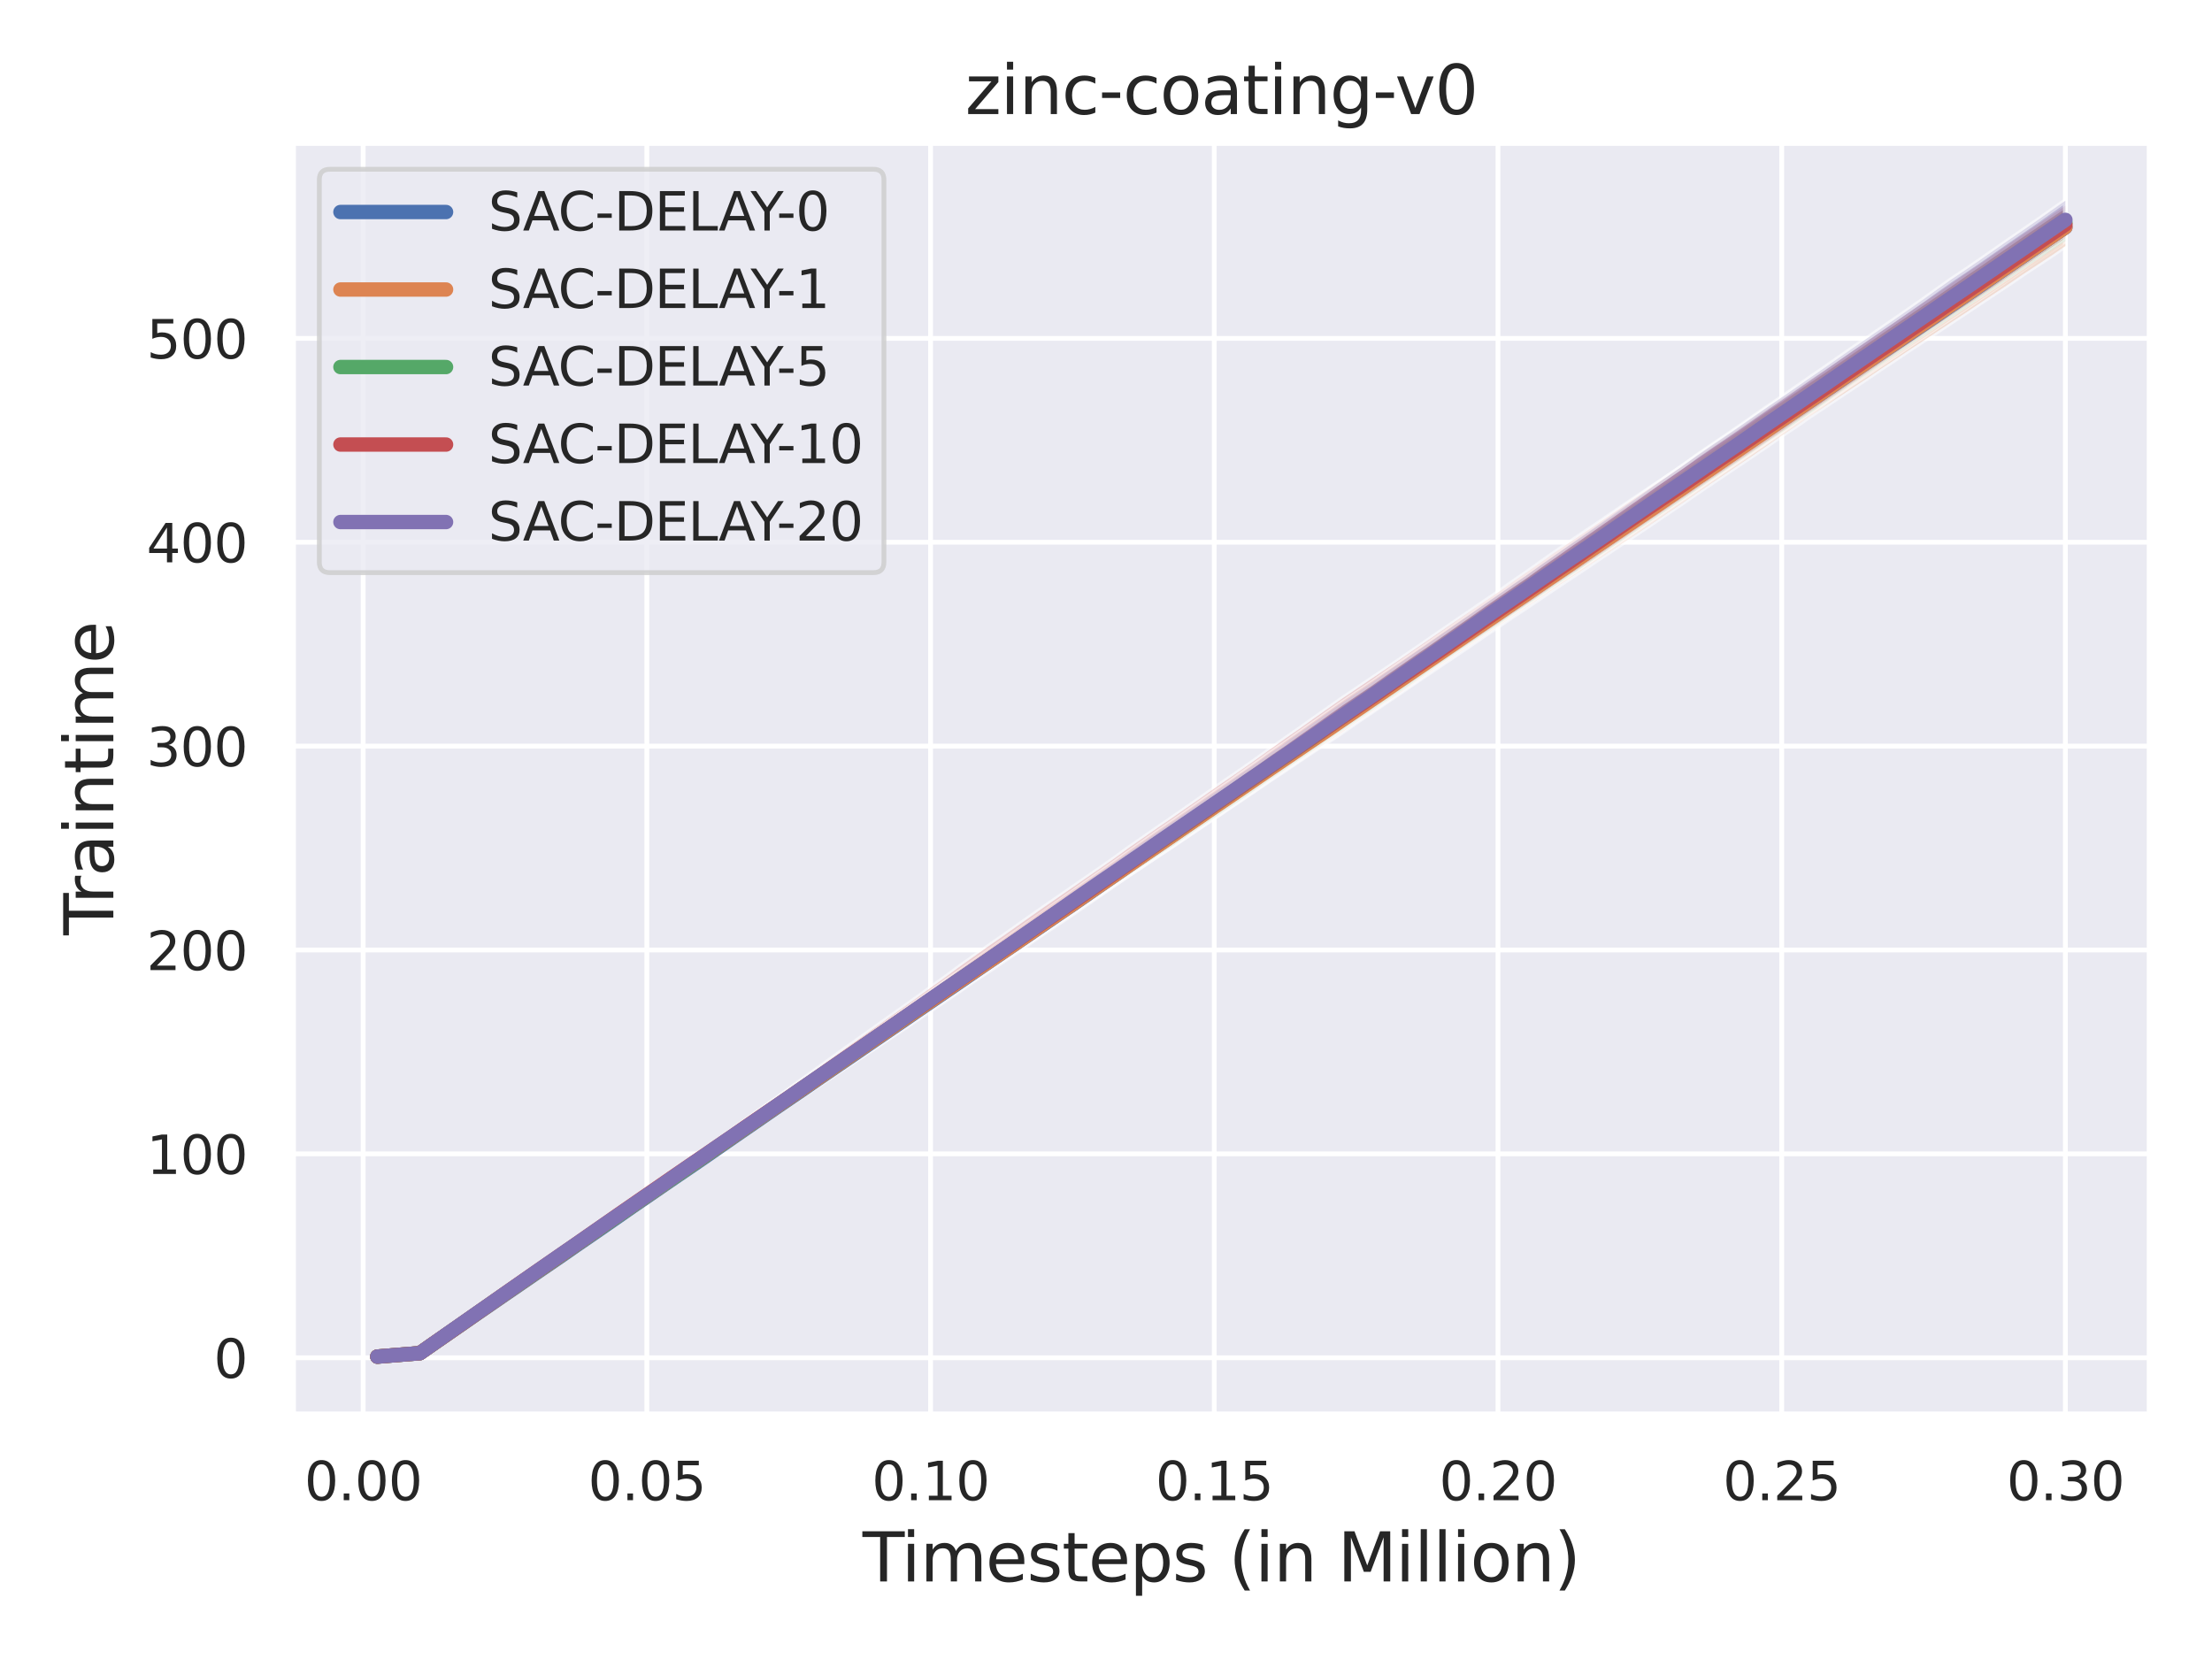 <?xml version="1.0" encoding="utf-8" standalone="no"?>
<!DOCTYPE svg PUBLIC "-//W3C//DTD SVG 1.1//EN"
  "http://www.w3.org/Graphics/SVG/1.1/DTD/svg11.dtd">
<svg xmlns:xlink="http://www.w3.org/1999/xlink" width="460.8pt" height="345.6pt" viewBox="0 0 460.8 345.6" xmlns="http://www.w3.org/2000/svg" version="1.1">
 <defs>
  <style type="text/css">*{stroke-linejoin: round; stroke-linecap: butt}</style>
 </defs>
 <g id="figure_1">
  <g id="patch_1">
   <path d="M 0 345.6 
L 460.8 345.6 
L 460.8 0 
L 0 0 
z
" style="fill: #ffffff"/>
  </g>
  <g id="axes_1">
   <g id="patch_2">
    <path d="M 61.02 294.66 
L 447.84 294.66 
L 447.84 29.76 
L 61.02 29.76 
z
" style="fill: #eaeaf2"/>
   </g>
   <g id="matplotlib.axis_1">
    <g id="xtick_1">
     <g id="line2d_1">
      <path d="M 75.648 294.66 
L 75.648 29.76 
" clip-path="url(#pad3752a7ad)" style="fill: none; stroke: #ffffff; stroke-linecap: round"/>
     </g>
     <g id="text_1">
      <!-- 0.00 -->
      <g style="fill: #262626" transform="translate(63.402 312.518)scale(0.11 -0.11)">
       <defs>
        <path id="DejaVuSans-30" d="M 2034 4250 
Q 1547 4250 1301 3770 
Q 1056 3291 1056 2328 
Q 1056 1369 1301 889 
Q 1547 409 2034 409 
Q 2525 409 2770 889 
Q 3016 1369 3016 2328 
Q 3016 3291 2770 3770 
Q 2525 4250 2034 4250 
z
M 2034 4750 
Q 2819 4750 3233 4129 
Q 3647 3509 3647 2328 
Q 3647 1150 3233 529 
Q 2819 -91 2034 -91 
Q 1250 -91 836 529 
Q 422 1150 422 2328 
Q 422 3509 836 4129 
Q 1250 4750 2034 4750 
z
" transform="scale(0.016)"/>
        <path id="DejaVuSans-2e" d="M 684 794 
L 1344 794 
L 1344 0 
L 684 0 
L 684 794 
z
" transform="scale(0.016)"/>
       </defs>
       <use xlink:href="#DejaVuSans-30"/>
       <use xlink:href="#DejaVuSans-2e" x="63.623"/>
       <use xlink:href="#DejaVuSans-30" x="95.41"/>
       <use xlink:href="#DejaVuSans-30" x="159.033"/>
      </g>
     </g>
    </g>
    <g id="xtick_2">
     <g id="line2d_2">
      <path d="M 134.749 294.66 
L 134.749 29.76 
" clip-path="url(#pad3752a7ad)" style="fill: none; stroke: #ffffff; stroke-linecap: round"/>
     </g>
     <g id="text_2">
      <!-- 0.05 -->
      <g style="fill: #262626" transform="translate(122.503 312.518)scale(0.11 -0.11)">
       <defs>
        <path id="DejaVuSans-35" d="M 691 4666 
L 3169 4666 
L 3169 4134 
L 1269 4134 
L 1269 2991 
Q 1406 3038 1543 3061 
Q 1681 3084 1819 3084 
Q 2600 3084 3056 2656 
Q 3513 2228 3513 1497 
Q 3513 744 3044 326 
Q 2575 -91 1722 -91 
Q 1428 -91 1123 -41 
Q 819 9 494 109 
L 494 744 
Q 775 591 1075 516 
Q 1375 441 1709 441 
Q 2250 441 2565 725 
Q 2881 1009 2881 1497 
Q 2881 1984 2565 2268 
Q 2250 2553 1709 2553 
Q 1456 2553 1204 2497 
Q 953 2441 691 2322 
L 691 4666 
z
" transform="scale(0.016)"/>
       </defs>
       <use xlink:href="#DejaVuSans-30"/>
       <use xlink:href="#DejaVuSans-2e" x="63.623"/>
       <use xlink:href="#DejaVuSans-30" x="95.41"/>
       <use xlink:href="#DejaVuSans-35" x="159.033"/>
      </g>
     </g>
    </g>
    <g id="xtick_3">
     <g id="line2d_3">
      <path d="M 193.851 294.66 
L 193.851 29.76 
" clip-path="url(#pad3752a7ad)" style="fill: none; stroke: #ffffff; stroke-linecap: round"/>
     </g>
     <g id="text_3">
      <!-- 0.10 -->
      <g style="fill: #262626" transform="translate(181.605 312.518)scale(0.11 -0.11)">
       <defs>
        <path id="DejaVuSans-31" d="M 794 531 
L 1825 531 
L 1825 4091 
L 703 3866 
L 703 4441 
L 1819 4666 
L 2450 4666 
L 2450 531 
L 3481 531 
L 3481 0 
L 794 0 
L 794 531 
z
" transform="scale(0.016)"/>
       </defs>
       <use xlink:href="#DejaVuSans-30"/>
       <use xlink:href="#DejaVuSans-2e" x="63.623"/>
       <use xlink:href="#DejaVuSans-31" x="95.41"/>
       <use xlink:href="#DejaVuSans-30" x="159.033"/>
      </g>
     </g>
    </g>
    <g id="xtick_4">
     <g id="line2d_4">
      <path d="M 252.952 294.66 
L 252.952 29.76 
" clip-path="url(#pad3752a7ad)" style="fill: none; stroke: #ffffff; stroke-linecap: round"/>
     </g>
     <g id="text_4">
      <!-- 0.15 -->
      <g style="fill: #262626" transform="translate(240.706 312.518)scale(0.11 -0.11)">
       <use xlink:href="#DejaVuSans-30"/>
       <use xlink:href="#DejaVuSans-2e" x="63.623"/>
       <use xlink:href="#DejaVuSans-31" x="95.41"/>
       <use xlink:href="#DejaVuSans-35" x="159.033"/>
      </g>
     </g>
    </g>
    <g id="xtick_5">
     <g id="line2d_5">
      <path d="M 312.054 294.66 
L 312.054 29.76 
" clip-path="url(#pad3752a7ad)" style="fill: none; stroke: #ffffff; stroke-linecap: round"/>
     </g>
     <g id="text_5">
      <!-- 0.20 -->
      <g style="fill: #262626" transform="translate(299.808 312.518)scale(0.11 -0.11)">
       <defs>
        <path id="DejaVuSans-32" d="M 1228 531 
L 3431 531 
L 3431 0 
L 469 0 
L 469 531 
Q 828 903 1448 1529 
Q 2069 2156 2228 2338 
Q 2531 2678 2651 2914 
Q 2772 3150 2772 3378 
Q 2772 3750 2511 3984 
Q 2250 4219 1831 4219 
Q 1534 4219 1204 4116 
Q 875 4013 500 3803 
L 500 4441 
Q 881 4594 1212 4672 
Q 1544 4750 1819 4750 
Q 2544 4750 2975 4387 
Q 3406 4025 3406 3419 
Q 3406 3131 3298 2873 
Q 3191 2616 2906 2266 
Q 2828 2175 2409 1742 
Q 1991 1309 1228 531 
z
" transform="scale(0.016)"/>
       </defs>
       <use xlink:href="#DejaVuSans-30"/>
       <use xlink:href="#DejaVuSans-2e" x="63.623"/>
       <use xlink:href="#DejaVuSans-32" x="95.41"/>
       <use xlink:href="#DejaVuSans-30" x="159.033"/>
      </g>
     </g>
    </g>
    <g id="xtick_6">
     <g id="line2d_6">
      <path d="M 371.156 294.66 
L 371.156 29.76 
" clip-path="url(#pad3752a7ad)" style="fill: none; stroke: #ffffff; stroke-linecap: round"/>
     </g>
     <g id="text_6">
      <!-- 0.25 -->
      <g style="fill: #262626" transform="translate(358.91 312.518)scale(0.11 -0.11)">
       <use xlink:href="#DejaVuSans-30"/>
       <use xlink:href="#DejaVuSans-2e" x="63.623"/>
       <use xlink:href="#DejaVuSans-32" x="95.41"/>
       <use xlink:href="#DejaVuSans-35" x="159.033"/>
      </g>
     </g>
    </g>
    <g id="xtick_7">
     <g id="line2d_7">
      <path d="M 430.257 294.66 
L 430.257 29.76 
" clip-path="url(#pad3752a7ad)" style="fill: none; stroke: #ffffff; stroke-linecap: round"/>
     </g>
     <g id="text_7">
      <!-- 0.30 -->
      <g style="fill: #262626" transform="translate(418.011 312.518)scale(0.11 -0.11)">
       <defs>
        <path id="DejaVuSans-33" d="M 2597 2516 
Q 3050 2419 3304 2112 
Q 3559 1806 3559 1356 
Q 3559 666 3084 287 
Q 2609 -91 1734 -91 
Q 1441 -91 1130 -33 
Q 819 25 488 141 
L 488 750 
Q 750 597 1062 519 
Q 1375 441 1716 441 
Q 2309 441 2620 675 
Q 2931 909 2931 1356 
Q 2931 1769 2642 2001 
Q 2353 2234 1838 2234 
L 1294 2234 
L 1294 2753 
L 1863 2753 
Q 2328 2753 2575 2939 
Q 2822 3125 2822 3475 
Q 2822 3834 2567 4026 
Q 2313 4219 1838 4219 
Q 1578 4219 1281 4162 
Q 984 4106 628 3988 
L 628 4550 
Q 988 4650 1302 4700 
Q 1616 4750 1894 4750 
Q 2613 4750 3031 4423 
Q 3450 4097 3450 3541 
Q 3450 3153 3228 2886 
Q 3006 2619 2597 2516 
z
" transform="scale(0.016)"/>
       </defs>
       <use xlink:href="#DejaVuSans-30"/>
       <use xlink:href="#DejaVuSans-2e" x="63.623"/>
       <use xlink:href="#DejaVuSans-33" x="95.41"/>
       <use xlink:href="#DejaVuSans-30" x="159.033"/>
      </g>
     </g>
    </g>
    <g id="text_8">
     <!-- Timesteps (in Million) -->
     <g style="fill: #262626" transform="translate(179.684 329.444)scale(0.14 -0.14)">
      <defs>
       <path id="DejaVuSans-54" d="M -19 4666 
L 3928 4666 
L 3928 4134 
L 2272 4134 
L 2272 0 
L 1638 0 
L 1638 4134 
L -19 4134 
L -19 4666 
z
" transform="scale(0.016)"/>
       <path id="DejaVuSans-69" d="M 603 3500 
L 1178 3500 
L 1178 0 
L 603 0 
L 603 3500 
z
M 603 4863 
L 1178 4863 
L 1178 4134 
L 603 4134 
L 603 4863 
z
" transform="scale(0.016)"/>
       <path id="DejaVuSans-6d" d="M 3328 2828 
Q 3544 3216 3844 3400 
Q 4144 3584 4550 3584 
Q 5097 3584 5394 3201 
Q 5691 2819 5691 2113 
L 5691 0 
L 5113 0 
L 5113 2094 
Q 5113 2597 4934 2840 
Q 4756 3084 4391 3084 
Q 3944 3084 3684 2787 
Q 3425 2491 3425 1978 
L 3425 0 
L 2847 0 
L 2847 2094 
Q 2847 2600 2669 2842 
Q 2491 3084 2119 3084 
Q 1678 3084 1418 2786 
Q 1159 2488 1159 1978 
L 1159 0 
L 581 0 
L 581 3500 
L 1159 3500 
L 1159 2956 
Q 1356 3278 1631 3431 
Q 1906 3584 2284 3584 
Q 2666 3584 2933 3390 
Q 3200 3197 3328 2828 
z
" transform="scale(0.016)"/>
       <path id="DejaVuSans-65" d="M 3597 1894 
L 3597 1613 
L 953 1613 
Q 991 1019 1311 708 
Q 1631 397 2203 397 
Q 2534 397 2845 478 
Q 3156 559 3463 722 
L 3463 178 
Q 3153 47 2828 -22 
Q 2503 -91 2169 -91 
Q 1331 -91 842 396 
Q 353 884 353 1716 
Q 353 2575 817 3079 
Q 1281 3584 2069 3584 
Q 2775 3584 3186 3129 
Q 3597 2675 3597 1894 
z
M 3022 2063 
Q 3016 2534 2758 2815 
Q 2500 3097 2075 3097 
Q 1594 3097 1305 2825 
Q 1016 2553 972 2059 
L 3022 2063 
z
" transform="scale(0.016)"/>
       <path id="DejaVuSans-73" d="M 2834 3397 
L 2834 2853 
Q 2591 2978 2328 3040 
Q 2066 3103 1784 3103 
Q 1356 3103 1142 2972 
Q 928 2841 928 2578 
Q 928 2378 1081 2264 
Q 1234 2150 1697 2047 
L 1894 2003 
Q 2506 1872 2764 1633 
Q 3022 1394 3022 966 
Q 3022 478 2636 193 
Q 2250 -91 1575 -91 
Q 1294 -91 989 -36 
Q 684 19 347 128 
L 347 722 
Q 666 556 975 473 
Q 1284 391 1588 391 
Q 1994 391 2212 530 
Q 2431 669 2431 922 
Q 2431 1156 2273 1281 
Q 2116 1406 1581 1522 
L 1381 1569 
Q 847 1681 609 1914 
Q 372 2147 372 2553 
Q 372 3047 722 3315 
Q 1072 3584 1716 3584 
Q 2034 3584 2315 3537 
Q 2597 3491 2834 3397 
z
" transform="scale(0.016)"/>
       <path id="DejaVuSans-74" d="M 1172 4494 
L 1172 3500 
L 2356 3500 
L 2356 3053 
L 1172 3053 
L 1172 1153 
Q 1172 725 1289 603 
Q 1406 481 1766 481 
L 2356 481 
L 2356 0 
L 1766 0 
Q 1100 0 847 248 
Q 594 497 594 1153 
L 594 3053 
L 172 3053 
L 172 3500 
L 594 3500 
L 594 4494 
L 1172 4494 
z
" transform="scale(0.016)"/>
       <path id="DejaVuSans-70" d="M 1159 525 
L 1159 -1331 
L 581 -1331 
L 581 3500 
L 1159 3500 
L 1159 2969 
Q 1341 3281 1617 3432 
Q 1894 3584 2278 3584 
Q 2916 3584 3314 3078 
Q 3713 2572 3713 1747 
Q 3713 922 3314 415 
Q 2916 -91 2278 -91 
Q 1894 -91 1617 61 
Q 1341 213 1159 525 
z
M 3116 1747 
Q 3116 2381 2855 2742 
Q 2594 3103 2138 3103 
Q 1681 3103 1420 2742 
Q 1159 2381 1159 1747 
Q 1159 1113 1420 752 
Q 1681 391 2138 391 
Q 2594 391 2855 752 
Q 3116 1113 3116 1747 
z
" transform="scale(0.016)"/>
       <path id="DejaVuSans-20" transform="scale(0.016)"/>
       <path id="DejaVuSans-28" d="M 1984 4856 
Q 1566 4138 1362 3434 
Q 1159 2731 1159 2009 
Q 1159 1288 1364 580 
Q 1569 -128 1984 -844 
L 1484 -844 
Q 1016 -109 783 600 
Q 550 1309 550 2009 
Q 550 2706 781 3412 
Q 1013 4119 1484 4856 
L 1984 4856 
z
" transform="scale(0.016)"/>
       <path id="DejaVuSans-6e" d="M 3513 2113 
L 3513 0 
L 2938 0 
L 2938 2094 
Q 2938 2591 2744 2837 
Q 2550 3084 2163 3084 
Q 1697 3084 1428 2787 
Q 1159 2491 1159 1978 
L 1159 0 
L 581 0 
L 581 3500 
L 1159 3500 
L 1159 2956 
Q 1366 3272 1645 3428 
Q 1925 3584 2291 3584 
Q 2894 3584 3203 3211 
Q 3513 2838 3513 2113 
z
" transform="scale(0.016)"/>
       <path id="DejaVuSans-4d" d="M 628 4666 
L 1569 4666 
L 2759 1491 
L 3956 4666 
L 4897 4666 
L 4897 0 
L 4281 0 
L 4281 4097 
L 3078 897 
L 2444 897 
L 1241 4097 
L 1241 0 
L 628 0 
L 628 4666 
z
" transform="scale(0.016)"/>
       <path id="DejaVuSans-6c" d="M 603 4863 
L 1178 4863 
L 1178 0 
L 603 0 
L 603 4863 
z
" transform="scale(0.016)"/>
       <path id="DejaVuSans-6f" d="M 1959 3097 
Q 1497 3097 1228 2736 
Q 959 2375 959 1747 
Q 959 1119 1226 758 
Q 1494 397 1959 397 
Q 2419 397 2687 759 
Q 2956 1122 2956 1747 
Q 2956 2369 2687 2733 
Q 2419 3097 1959 3097 
z
M 1959 3584 
Q 2709 3584 3137 3096 
Q 3566 2609 3566 1747 
Q 3566 888 3137 398 
Q 2709 -91 1959 -91 
Q 1206 -91 779 398 
Q 353 888 353 1747 
Q 353 2609 779 3096 
Q 1206 3584 1959 3584 
z
" transform="scale(0.016)"/>
       <path id="DejaVuSans-29" d="M 513 4856 
L 1013 4856 
Q 1481 4119 1714 3412 
Q 1947 2706 1947 2009 
Q 1947 1309 1714 600 
Q 1481 -109 1013 -844 
L 513 -844 
Q 928 -128 1133 580 
Q 1338 1288 1338 2009 
Q 1338 2731 1133 3434 
Q 928 4138 513 4856 
z
" transform="scale(0.016)"/>
      </defs>
      <use xlink:href="#DejaVuSans-54"/>
      <use xlink:href="#DejaVuSans-69" x="57.959"/>
      <use xlink:href="#DejaVuSans-6d" x="85.742"/>
      <use xlink:href="#DejaVuSans-65" x="183.154"/>
      <use xlink:href="#DejaVuSans-73" x="244.678"/>
      <use xlink:href="#DejaVuSans-74" x="296.777"/>
      <use xlink:href="#DejaVuSans-65" x="335.986"/>
      <use xlink:href="#DejaVuSans-70" x="397.51"/>
      <use xlink:href="#DejaVuSans-73" x="460.986"/>
      <use xlink:href="#DejaVuSans-20" x="513.086"/>
      <use xlink:href="#DejaVuSans-28" x="544.873"/>
      <use xlink:href="#DejaVuSans-69" x="583.887"/>
      <use xlink:href="#DejaVuSans-6e" x="611.67"/>
      <use xlink:href="#DejaVuSans-20" x="675.049"/>
      <use xlink:href="#DejaVuSans-4d" x="706.836"/>
      <use xlink:href="#DejaVuSans-69" x="793.115"/>
      <use xlink:href="#DejaVuSans-6c" x="820.898"/>
      <use xlink:href="#DejaVuSans-6c" x="848.682"/>
      <use xlink:href="#DejaVuSans-69" x="876.465"/>
      <use xlink:href="#DejaVuSans-6f" x="904.248"/>
      <use xlink:href="#DejaVuSans-6e" x="965.43"/>
      <use xlink:href="#DejaVuSans-29" x="1028.809"/>
     </g>
    </g>
   </g>
   <g id="matplotlib.axis_2">
    <g id="ytick_1">
     <g id="line2d_8">
      <path d="M 61.02 282.847 
L 447.84 282.847 
" clip-path="url(#pad3752a7ad)" style="fill: none; stroke: #ffffff; stroke-linecap: round"/>
     </g>
     <g id="text_9">
      <!-- 0 -->
      <g style="fill: #262626" transform="translate(44.521 287.026)scale(0.11 -0.11)">
       <use xlink:href="#DejaVuSans-30"/>
      </g>
     </g>
    </g>
    <g id="ytick_2">
     <g id="line2d_9">
      <path d="M 61.02 240.375 
L 447.84 240.375 
" clip-path="url(#pad3752a7ad)" style="fill: none; stroke: #ffffff; stroke-linecap: round"/>
     </g>
     <g id="text_10">
      <!-- 100 -->
      <g style="fill: #262626" transform="translate(30.524 244.555)scale(0.11 -0.11)">
       <use xlink:href="#DejaVuSans-31"/>
       <use xlink:href="#DejaVuSans-30" x="63.623"/>
       <use xlink:href="#DejaVuSans-30" x="127.246"/>
      </g>
     </g>
    </g>
    <g id="ytick_3">
     <g id="line2d_10">
      <path d="M 61.02 197.904 
L 447.84 197.904 
" clip-path="url(#pad3752a7ad)" style="fill: none; stroke: #ffffff; stroke-linecap: round"/>
     </g>
     <g id="text_11">
      <!-- 200 -->
      <g style="fill: #262626" transform="translate(30.524 202.083)scale(0.11 -0.11)">
       <use xlink:href="#DejaVuSans-32"/>
       <use xlink:href="#DejaVuSans-30" x="63.623"/>
       <use xlink:href="#DejaVuSans-30" x="127.246"/>
      </g>
     </g>
    </g>
    <g id="ytick_4">
     <g id="line2d_11">
      <path d="M 61.02 155.433 
L 447.84 155.433 
" clip-path="url(#pad3752a7ad)" style="fill: none; stroke: #ffffff; stroke-linecap: round"/>
     </g>
     <g id="text_12">
      <!-- 300 -->
      <g style="fill: #262626" transform="translate(30.524 159.612)scale(0.11 -0.11)">
       <use xlink:href="#DejaVuSans-33"/>
       <use xlink:href="#DejaVuSans-30" x="63.623"/>
       <use xlink:href="#DejaVuSans-30" x="127.246"/>
      </g>
     </g>
    </g>
    <g id="ytick_5">
     <g id="line2d_12">
      <path d="M 61.02 112.961 
L 447.84 112.961 
" clip-path="url(#pad3752a7ad)" style="fill: none; stroke: #ffffff; stroke-linecap: round"/>
     </g>
     <g id="text_13">
      <!-- 400 -->
      <g style="fill: #262626" transform="translate(30.524 117.14)scale(0.11 -0.11)">
       <defs>
        <path id="DejaVuSans-34" d="M 2419 4116 
L 825 1625 
L 2419 1625 
L 2419 4116 
z
M 2253 4666 
L 3047 4666 
L 3047 1625 
L 3713 1625 
L 3713 1100 
L 3047 1100 
L 3047 0 
L 2419 0 
L 2419 1100 
L 313 1100 
L 313 1709 
L 2253 4666 
z
" transform="scale(0.016)"/>
       </defs>
       <use xlink:href="#DejaVuSans-34"/>
       <use xlink:href="#DejaVuSans-30" x="63.623"/>
       <use xlink:href="#DejaVuSans-30" x="127.246"/>
      </g>
     </g>
    </g>
    <g id="ytick_6">
     <g id="line2d_13">
      <path d="M 61.02 70.49 
L 447.84 70.49 
" clip-path="url(#pad3752a7ad)" style="fill: none; stroke: #ffffff; stroke-linecap: round"/>
     </g>
     <g id="text_14">
      <!-- 500 -->
      <g style="fill: #262626" transform="translate(30.524 74.669)scale(0.11 -0.11)">
       <use xlink:href="#DejaVuSans-35"/>
       <use xlink:href="#DejaVuSans-30" x="63.623"/>
       <use xlink:href="#DejaVuSans-30" x="127.246"/>
      </g>
     </g>
    </g>
    <g id="text_15">
     <!-- Traintime -->
     <g style="fill: #262626" transform="translate(23.612 194.816)rotate(-90)scale(0.14 -0.14)">
      <defs>
       <path id="DejaVuSans-72" d="M 2631 2963 
Q 2534 3019 2420 3045 
Q 2306 3072 2169 3072 
Q 1681 3072 1420 2755 
Q 1159 2438 1159 1844 
L 1159 0 
L 581 0 
L 581 3500 
L 1159 3500 
L 1159 2956 
Q 1341 3275 1631 3429 
Q 1922 3584 2338 3584 
Q 2397 3584 2469 3576 
Q 2541 3569 2628 3553 
L 2631 2963 
z
" transform="scale(0.016)"/>
       <path id="DejaVuSans-61" d="M 2194 1759 
Q 1497 1759 1228 1600 
Q 959 1441 959 1056 
Q 959 750 1161 570 
Q 1363 391 1709 391 
Q 2188 391 2477 730 
Q 2766 1069 2766 1631 
L 2766 1759 
L 2194 1759 
z
M 3341 1997 
L 3341 0 
L 2766 0 
L 2766 531 
Q 2569 213 2275 61 
Q 1981 -91 1556 -91 
Q 1019 -91 701 211 
Q 384 513 384 1019 
Q 384 1609 779 1909 
Q 1175 2209 1959 2209 
L 2766 2209 
L 2766 2266 
Q 2766 2663 2505 2880 
Q 2244 3097 1772 3097 
Q 1472 3097 1187 3025 
Q 903 2953 641 2809 
L 641 3341 
Q 956 3463 1253 3523 
Q 1550 3584 1831 3584 
Q 2591 3584 2966 3190 
Q 3341 2797 3341 1997 
z
" transform="scale(0.016)"/>
      </defs>
      <use xlink:href="#DejaVuSans-54"/>
      <use xlink:href="#DejaVuSans-72" x="46.334"/>
      <use xlink:href="#DejaVuSans-61" x="87.447"/>
      <use xlink:href="#DejaVuSans-69" x="148.727"/>
      <use xlink:href="#DejaVuSans-6e" x="176.51"/>
      <use xlink:href="#DejaVuSans-74" x="239.889"/>
      <use xlink:href="#DejaVuSans-69" x="279.098"/>
      <use xlink:href="#DejaVuSans-6d" x="306.881"/>
      <use xlink:href="#DejaVuSans-65" x="404.293"/>
     </g>
    </g>
   </g>
   <g id="PolyCollection_1">
    <defs>
     <path id="m283d363b29" d="M 78.603 -62.981 
L 78.603 -63.003 
L 81.558 -63.245 
L 84.513 -63.487 
L 87.468 -63.732 
L 90.423 -65.805 
L 93.378 -67.838 
L 96.333 -69.878 
L 99.288 -72.016 
L 102.243 -74.057 
L 105.198 -76.097 
L 108.154 -78.143 
L 111.109 -80.21 
L 114.064 -82.238 
L 117.019 -84.262 
L 119.974 -86.32 
L 122.929 -88.4 
L 125.884 -90.44 
L 128.839 -92.511 
L 131.794 -94.555 
L 134.749 -96.599 
L 137.704 -98.713 
L 140.659 -100.772 
L 143.614 -102.817 
L 146.57 -104.845 
L 149.525 -106.867 
L 152.48 -108.931 
L 155.435 -110.905 
L 158.39 -112.994 
L 161.345 -115.04 
L 164.3 -117.096 
L 167.255 -119.111 
L 170.21 -121.172 
L 173.165 -123.232 
L 176.12 -125.267 
L 179.075 -127.308 
L 182.031 -129.327 
L 184.986 -131.384 
L 187.941 -133.401 
L 190.896 -135.454 
L 193.851 -137.457 
L 196.806 -139.522 
L 199.761 -141.6 
L 202.716 -143.718 
L 205.671 -145.745 
L 208.626 -147.794 
L 211.581 -149.824 
L 214.536 -151.861 
L 217.491 -153.934 
L 220.447 -156.006 
L 223.402 -158.005 
L 226.357 -160.103 
L 229.312 -162.199 
L 232.267 -164.247 
L 235.222 -166.326 
L 238.177 -168.363 
L 241.132 -170.379 
L 244.087 -172.433 
L 247.042 -174.44 
L 249.997 -176.506 
L 252.952 -178.521 
L 255.908 -180.563 
L 258.863 -182.613 
L 261.818 -184.657 
L 264.773 -186.683 
L 267.728 -188.684 
L 270.683 -190.719 
L 273.638 -192.768 
L 276.593 -194.758 
L 279.548 -196.737 
L 282.503 -198.729 
L 285.458 -200.776 
L 288.413 -202.754 
L 291.369 -204.798 
L 294.324 -206.795 
L 297.279 -208.795 
L 300.234 -210.792 
L 303.189 -212.881 
L 306.144 -214.909 
L 309.099 -216.989 
L 312.054 -219.038 
L 315.009 -221.024 
L 317.964 -223.059 
L 320.919 -225.106 
L 323.874 -227.209 
L 326.829 -229.223 
L 329.785 -231.296 
L 332.74 -233.34 
L 335.695 -235.379 
L 338.65 -237.45 
L 341.605 -239.44 
L 344.56 -241.438 
L 347.515 -243.437 
L 350.47 -245.419 
L 353.425 -247.516 
L 356.38 -249.528 
L 359.335 -251.543 
L 362.29 -253.581 
L 365.246 -255.566 
L 368.201 -257.606 
L 371.156 -259.64 
L 374.111 -261.683 
L 377.066 -263.761 
L 380.021 -265.851 
L 382.976 -267.847 
L 385.931 -269.893 
L 388.886 -271.938 
L 391.841 -273.929 
L 394.796 -275.961 
L 397.751 -278.004 
L 400.706 -280.069 
L 403.662 -282.101 
L 406.617 -284.099 
L 409.572 -286.121 
L 412.527 -288.121 
L 415.482 -290.108 
L 418.437 -292.101 
L 421.392 -294.144 
L 424.347 -296.163 
L 427.302 -298.235 
L 430.257 -300.326 
L 430.257 -295.455 
L 430.257 -295.455 
L 427.302 -293.476 
L 424.347 -291.522 
L 421.392 -289.509 
L 418.437 -287.555 
L 415.482 -285.583 
L 412.527 -283.613 
L 409.572 -281.617 
L 406.617 -279.663 
L 403.662 -277.684 
L 400.706 -275.693 
L 397.751 -273.649 
L 394.796 -271.648 
L 391.841 -269.706 
L 388.886 -267.729 
L 385.931 -265.733 
L 382.976 -263.697 
L 380.021 -261.691 
L 377.066 -259.704 
L 374.111 -257.732 
L 371.156 -255.732 
L 368.201 -253.759 
L 365.246 -251.787 
L 362.29 -249.798 
L 359.335 -247.784 
L 356.38 -245.795 
L 353.425 -243.809 
L 350.47 -241.822 
L 347.515 -239.796 
L 344.56 -237.788 
L 341.605 -235.837 
L 338.65 -233.864 
L 335.695 -231.857 
L 332.74 -229.833 
L 329.785 -227.836 
L 326.829 -225.84 
L 323.874 -223.827 
L 320.919 -221.832 
L 317.964 -219.809 
L 315.009 -217.778 
L 312.054 -215.793 
L 309.099 -213.778 
L 306.144 -211.809 
L 303.189 -209.787 
L 300.234 -207.806 
L 297.279 -205.74 
L 294.324 -203.747 
L 291.369 -201.729 
L 288.413 -199.753 
L 285.458 -197.737 
L 282.503 -195.721 
L 279.548 -193.672 
L 276.593 -191.659 
L 273.638 -189.695 
L 270.683 -187.72 
L 267.728 -185.786 
L 264.773 -183.794 
L 261.818 -181.809 
L 258.863 -179.771 
L 255.908 -177.782 
L 252.952 -175.803 
L 249.997 -173.784 
L 247.042 -171.763 
L 244.087 -169.762 
L 241.132 -167.749 
L 238.177 -165.731 
L 235.222 -163.755 
L 232.267 -161.705 
L 229.312 -159.654 
L 226.357 -157.642 
L 223.402 -155.668 
L 220.447 -153.688 
L 217.491 -151.656 
L 214.536 -149.648 
L 211.581 -147.659 
L 208.626 -145.695 
L 205.671 -143.715 
L 202.716 -141.715 
L 199.761 -139.748 
L 196.806 -137.77 
L 193.851 -135.752 
L 190.896 -133.752 
L 187.941 -131.766 
L 184.986 -129.785 
L 182.031 -127.79 
L 179.075 -125.806 
L 176.12 -123.869 
L 173.165 -121.887 
L 170.21 -119.871 
L 167.255 -117.842 
L 164.3 -115.844 
L 161.345 -113.822 
L 158.39 -111.814 
L 155.435 -109.761 
L 152.48 -107.747 
L 149.525 -105.771 
L 146.57 -103.803 
L 143.614 -101.837 
L 140.659 -99.861 
L 137.704 -97.866 
L 134.749 -95.873 
L 131.794 -93.859 
L 128.839 -91.783 
L 125.884 -89.758 
L 122.929 -87.776 
L 119.974 -85.804 
L 117.019 -83.8 
L 114.064 -81.814 
L 111.109 -79.83 
L 108.154 -77.842 
L 105.198 -75.83 
L 102.243 -73.773 
L 99.288 -71.789 
L 96.333 -69.786 
L 93.378 -67.747 
L 90.423 -65.726 
L 87.468 -63.673 
L 84.513 -63.443 
L 81.558 -63.215 
L 78.603 -62.981 
z
" style="stroke: #ffffff; stroke-opacity: 0.5"/>
    </defs>
    <g clip-path="url(#pad3752a7ad)">
     <use xlink:href="#m283d363b29" x="0" y="345.6" style="fill: #4c72b0; fill-opacity: 0.5; stroke: #ffffff; stroke-opacity: 0.5"/>
    </g>
   </g>
   <g id="PolyCollection_2">
    <defs>
     <path id="m1d048d9329" d="M 78.603 -62.988 
L 78.603 -63.003 
L 81.558 -63.26 
L 84.513 -63.502 
L 87.468 -63.738 
L 90.423 -65.803 
L 93.378 -67.899 
L 96.333 -70.035 
L 99.288 -72.127 
L 102.243 -74.207 
L 105.198 -76.251 
L 108.154 -78.242 
L 111.109 -80.328 
L 114.064 -82.373 
L 117.019 -84.468 
L 119.974 -86.552 
L 122.929 -88.662 
L 125.884 -90.801 
L 128.839 -92.858 
L 131.794 -94.976 
L 134.749 -97.027 
L 137.704 -99.111 
L 140.659 -101.275 
L 143.614 -103.328 
L 146.57 -105.42 
L 149.525 -107.521 
L 152.48 -109.63 
L 155.435 -111.721 
L 158.39 -113.776 
L 161.345 -115.863 
L 164.3 -117.984 
L 167.255 -119.987 
L 170.21 -122.044 
L 173.165 -124.104 
L 176.12 -126.164 
L 179.075 -128.231 
L 182.031 -130.298 
L 184.986 -132.314 
L 187.941 -134.36 
L 190.896 -136.4 
L 193.851 -138.442 
L 196.806 -140.471 
L 199.761 -142.473 
L 202.716 -144.411 
L 205.671 -146.412 
L 208.626 -148.434 
L 211.581 -150.405 
L 214.536 -152.485 
L 217.491 -154.592 
L 220.447 -156.593 
L 223.402 -158.559 
L 226.357 -160.652 
L 229.312 -162.673 
L 232.267 -164.721 
L 235.222 -166.72 
L 238.177 -168.782 
L 241.132 -170.794 
L 244.087 -172.812 
L 247.042 -174.854 
L 249.997 -176.852 
L 252.952 -178.888 
L 255.908 -180.895 
L 258.863 -182.945 
L 261.818 -184.971 
L 264.773 -187.001 
L 267.728 -188.998 
L 270.683 -191.002 
L 273.638 -192.974 
L 276.593 -194.981 
L 279.548 -196.991 
L 282.503 -199.003 
L 285.458 -201.041 
L 288.413 -203.076 
L 291.369 -205.101 
L 294.324 -207.117 
L 297.279 -209.102 
L 300.234 -211.108 
L 303.189 -213.074 
L 306.144 -215.109 
L 309.099 -217.199 
L 312.054 -219.19 
L 315.009 -221.248 
L 317.964 -223.237 
L 320.919 -225.282 
L 323.874 -227.265 
L 326.829 -229.291 
L 329.785 -231.308 
L 332.74 -233.3 
L 335.695 -235.323 
L 338.65 -237.32 
L 341.605 -239.358 
L 344.56 -241.355 
L 347.515 -243.392 
L 350.47 -245.341 
L 353.425 -247.335 
L 356.38 -249.314 
L 359.335 -251.358 
L 362.29 -253.357 
L 365.246 -255.445 
L 368.201 -257.459 
L 371.156 -259.48 
L 374.111 -261.488 
L 377.066 -263.498 
L 380.021 -265.618 
L 382.976 -267.663 
L 385.931 -269.707 
L 388.886 -271.719 
L 391.841 -273.75 
L 394.796 -275.767 
L 397.751 -277.767 
L 400.706 -279.81 
L 403.662 -281.86 
L 406.617 -283.892 
L 409.572 -285.861 
L 412.527 -287.915 
L 415.482 -289.923 
L 418.437 -291.971 
L 421.392 -294.013 
L 424.347 -296.023 
L 427.302 -297.999 
L 430.257 -300.077 
L 430.257 -294.341 
L 430.257 -294.341 
L 427.302 -292.323 
L 424.347 -290.372 
L 421.392 -288.434 
L 418.437 -286.406 
L 415.482 -284.451 
L 412.527 -282.491 
L 409.572 -280.502 
L 406.617 -278.552 
L 403.662 -276.595 
L 400.706 -274.633 
L 397.751 -272.705 
L 394.796 -270.719 
L 391.841 -268.773 
L 388.886 -266.749 
L 385.931 -264.798 
L 382.976 -262.839 
L 380.021 -260.861 
L 377.066 -258.903 
L 374.111 -256.852 
L 371.156 -254.867 
L 368.201 -252.824 
L 365.246 -250.795 
L 362.29 -248.824 
L 359.335 -246.841 
L 356.38 -244.847 
L 353.425 -242.852 
L 350.47 -240.808 
L 347.515 -238.827 
L 344.56 -236.826 
L 341.605 -234.839 
L 338.65 -232.88 
L 335.695 -230.903 
L 332.74 -228.954 
L 329.785 -226.954 
L 326.829 -225 
L 323.874 -223.033 
L 320.919 -221.047 
L 317.964 -219.057 
L 315.009 -217.112 
L 312.054 -215.094 
L 309.099 -213.118 
L 306.144 -211.102 
L 303.189 -209.096 
L 300.234 -207.113 
L 297.279 -205.114 
L 294.324 -203.127 
L 291.369 -201.087 
L 288.413 -199.104 
L 285.458 -197.098 
L 282.503 -195.095 
L 279.548 -193.04 
L 276.593 -191.068 
L 273.638 -189.153 
L 270.683 -187.177 
L 267.728 -185.175 
L 264.773 -183.225 
L 261.818 -181.217 
L 258.863 -179.266 
L 255.908 -177.238 
L 252.952 -175.264 
L 249.997 -173.246 
L 247.042 -171.255 
L 244.087 -169.261 
L 241.132 -167.309 
L 238.177 -165.319 
L 235.222 -163.349 
L 232.267 -161.31 
L 229.312 -159.262 
L 226.357 -157.209 
L 223.402 -155.176 
L 220.447 -153.19 
L 217.491 -151.234 
L 214.536 -149.182 
L 211.581 -147.112 
L 208.626 -145.124 
L 205.671 -143.116 
L 202.716 -141.195 
L 199.761 -139.101 
L 196.806 -137.105 
L 193.851 -135.092 
L 190.896 -133.105 
L 187.941 -131.121 
L 184.986 -129.152 
L 182.031 -127.147 
L 179.075 -125.209 
L 176.12 -123.235 
L 173.165 -121.235 
L 170.21 -119.276 
L 167.255 -117.29 
L 164.3 -115.323 
L 161.345 -113.35 
L 158.39 -111.375 
L 155.435 -109.342 
L 152.48 -107.378 
L 149.525 -105.395 
L 146.57 -103.415 
L 143.614 -101.391 
L 140.659 -99.368 
L 137.704 -97.368 
L 134.749 -95.377 
L 131.794 -93.362 
L 128.839 -91.41 
L 125.884 -89.419 
L 122.929 -87.41 
L 119.974 -85.372 
L 117.019 -83.413 
L 114.064 -81.478 
L 111.109 -79.549 
L 108.154 -77.585 
L 105.198 -75.597 
L 102.243 -73.617 
L 99.288 -71.639 
L 96.333 -69.663 
L 93.378 -67.72 
L 90.423 -65.719 
L 87.468 -63.703 
L 84.513 -63.468 
L 81.558 -63.228 
L 78.603 -62.988 
z
" style="stroke: #ffffff; stroke-opacity: 0.5"/>
    </defs>
    <g clip-path="url(#pad3752a7ad)">
     <use xlink:href="#m1d048d9329" x="0" y="345.6" style="fill: #dd8452; fill-opacity: 0.5; stroke: #ffffff; stroke-opacity: 0.5"/>
    </g>
   </g>
   <g id="PolyCollection_3">
    <defs>
     <path id="m7a1b872d8a" d="M 78.603 -62.982 
L 78.603 -62.999 
L 81.558 -63.244 
L 84.513 -63.488 
L 87.468 -63.729 
L 90.423 -65.85 
L 93.378 -67.942 
L 96.333 -70.038 
L 99.288 -72.107 
L 102.243 -74.259 
L 105.198 -76.36 
L 108.154 -78.432 
L 111.109 -80.536 
L 114.064 -82.627 
L 117.019 -84.74 
L 119.974 -86.816 
L 122.929 -88.908 
L 125.884 -90.954 
L 128.839 -93.042 
L 131.794 -95.14 
L 134.749 -97.247 
L 137.704 -99.282 
L 140.659 -101.342 
L 143.614 -103.445 
L 146.57 -105.481 
L 149.525 -107.621 
L 152.48 -109.692 
L 155.435 -111.76 
L 158.39 -113.907 
L 161.345 -116.034 
L 164.3 -118.081 
L 167.255 -120.213 
L 170.21 -122.253 
L 173.165 -124.299 
L 176.12 -126.39 
L 179.075 -128.488 
L 182.031 -130.625 
L 184.986 -132.709 
L 187.941 -134.787 
L 190.896 -136.822 
L 193.851 -138.917 
L 196.806 -141.029 
L 199.761 -143.092 
L 202.716 -145.18 
L 205.671 -147.23 
L 208.626 -149.24 
L 211.581 -151.305 
L 214.536 -153.413 
L 217.491 -155.465 
L 220.447 -157.477 
L 223.402 -159.472 
L 226.357 -161.509 
L 229.312 -163.545 
L 232.267 -165.583 
L 235.222 -167.672 
L 238.177 -169.723 
L 241.132 -171.845 
L 244.087 -173.907 
L 247.042 -175.934 
L 249.997 -178.007 
L 252.952 -180.043 
L 255.908 -182.054 
L 258.863 -184.084 
L 261.818 -186.11 
L 264.773 -188.114 
L 267.728 -190.09 
L 270.683 -192.09 
L 273.638 -194.152 
L 276.593 -196.241 
L 279.548 -198.308 
L 282.503 -200.376 
L 285.458 -202.404 
L 288.413 -204.434 
L 291.369 -206.496 
L 294.324 -208.56 
L 297.279 -210.611 
L 300.234 -212.674 
L 303.189 -214.72 
L 306.144 -216.756 
L 309.099 -218.779 
L 312.054 -220.802 
L 315.009 -222.888 
L 317.964 -224.94 
L 320.919 -226.963 
L 323.874 -228.942 
L 326.829 -230.964 
L 329.785 -233.096 
L 332.74 -235.101 
L 335.695 -237.164 
L 338.65 -239.209 
L 341.605 -241.256 
L 344.56 -243.29 
L 347.515 -245.301 
L 350.47 -247.295 
L 353.425 -249.365 
L 356.38 -251.447 
L 359.335 -253.455 
L 362.29 -255.492 
L 365.246 -257.554 
L 368.201 -259.616 
L 371.156 -261.632 
L 374.111 -263.672 
L 377.066 -265.712 
L 380.021 -267.703 
L 382.976 -269.71 
L 385.931 -271.73 
L 388.886 -273.776 
L 391.841 -275.83 
L 394.796 -277.91 
L 397.751 -279.92 
L 400.706 -281.954 
L 403.662 -283.986 
L 406.617 -286.029 
L 409.572 -288.052 
L 412.527 -290.123 
L 415.482 -292.141 
L 418.437 -294.142 
L 421.392 -296.206 
L 424.347 -298.253 
L 427.302 -300.266 
L 430.257 -302.34 
L 430.257 -295.43 
L 430.257 -295.43 
L 427.302 -293.445 
L 424.347 -291.505 
L 421.392 -289.517 
L 418.437 -287.507 
L 415.482 -285.486 
L 412.527 -283.495 
L 409.572 -281.495 
L 406.617 -279.516 
L 403.662 -277.546 
L 400.706 -275.563 
L 397.751 -273.596 
L 394.796 -271.597 
L 391.841 -269.62 
L 388.886 -267.599 
L 385.931 -265.66 
L 382.976 -263.647 
L 380.021 -261.547 
L 377.066 -259.48 
L 374.111 -257.492 
L 371.156 -255.543 
L 368.201 -253.573 
L 365.246 -251.57 
L 362.29 -249.542 
L 359.335 -247.575 
L 356.38 -245.555 
L 353.425 -243.52 
L 350.47 -241.506 
L 347.515 -239.499 
L 344.56 -237.5 
L 341.605 -235.505 
L 338.65 -233.508 
L 335.695 -231.52 
L 332.74 -229.528 
L 329.785 -227.487 
L 326.829 -225.485 
L 323.874 -223.512 
L 320.919 -221.492 
L 317.964 -219.511 
L 315.009 -217.526 
L 312.054 -215.452 
L 309.099 -213.487 
L 306.144 -211.499 
L 303.189 -209.501 
L 300.234 -207.49 
L 297.279 -205.466 
L 294.324 -203.369 
L 291.369 -201.372 
L 288.413 -199.37 
L 285.458 -197.373 
L 282.503 -195.412 
L 279.548 -193.409 
L 276.593 -191.41 
L 273.638 -189.375 
L 270.683 -187.354 
L 267.728 -185.371 
L 264.773 -183.356 
L 261.818 -181.313 
L 258.863 -179.24 
L 255.908 -177.256 
L 252.952 -175.242 
L 249.997 -173.277 
L 247.042 -171.284 
L 244.087 -169.253 
L 241.132 -167.313 
L 238.177 -165.327 
L 235.222 -163.359 
L 232.267 -161.385 
L 229.312 -159.391 
L 226.357 -157.437 
L 223.402 -155.478 
L 220.447 -153.511 
L 217.491 -151.546 
L 214.536 -149.491 
L 211.581 -147.464 
L 208.626 -145.454 
L 205.671 -143.491 
L 202.716 -141.493 
L 199.761 -139.543 
L 196.806 -137.534 
L 193.851 -135.526 
L 190.896 -133.528 
L 187.941 -131.498 
L 184.986 -129.485 
L 182.031 -127.556 
L 179.075 -125.554 
L 176.12 -123.541 
L 173.165 -121.531 
L 170.21 -119.502 
L 167.255 -117.472 
L 164.3 -115.471 
L 161.345 -113.471 
L 158.39 -111.534 
L 155.435 -109.528 
L 152.48 -107.551 
L 149.525 -105.563 
L 146.57 -103.595 
L 143.614 -101.567 
L 140.659 -99.603 
L 137.704 -97.657 
L 134.749 -95.685 
L 131.794 -93.679 
L 128.839 -91.697 
L 125.884 -89.671 
L 122.929 -87.736 
L 119.974 -85.756 
L 117.019 -83.744 
L 114.064 -81.768 
L 111.109 -79.807 
L 108.154 -77.809 
L 105.198 -75.847 
L 102.243 -73.873 
L 99.288 -71.846 
L 96.333 -69.801 
L 93.378 -67.783 
L 90.423 -65.717 
L 87.468 -63.694 
L 84.513 -63.456 
L 81.558 -63.22 
L 78.603 -62.982 
z
" style="stroke: #ffffff; stroke-opacity: 0.5"/>
    </defs>
    <g clip-path="url(#pad3752a7ad)">
     <use xlink:href="#m7a1b872d8a" x="0" y="345.6" style="fill: #55a868; fill-opacity: 0.5; stroke: #ffffff; stroke-opacity: 0.5"/>
    </g>
   </g>
   <g id="PolyCollection_4">
    <defs>
     <path id="mfddf07ccdb" d="M 78.603 -62.989 
L 78.603 -62.996 
L 81.558 -63.255 
L 84.513 -63.498 
L 87.468 -63.739 
L 90.423 -65.818 
L 93.378 -67.905 
L 96.333 -70.006 
L 99.288 -72.133 
L 102.243 -74.223 
L 105.198 -76.33 
L 108.154 -78.419 
L 111.109 -80.516 
L 114.064 -82.621 
L 117.019 -84.745 
L 119.974 -86.9 
L 122.929 -88.99 
L 125.884 -91.15 
L 128.839 -93.318 
L 131.794 -95.445 
L 134.749 -97.594 
L 137.704 -99.693 
L 140.659 -101.775 
L 143.614 -103.864 
L 146.57 -105.974 
L 149.525 -108.055 
L 152.48 -110.159 
L 155.435 -112.302 
L 158.39 -114.423 
L 161.345 -116.526 
L 164.3 -118.622 
L 167.255 -120.773 
L 170.21 -122.901 
L 173.165 -125.029 
L 176.12 -127.152 
L 179.075 -129.251 
L 182.031 -131.358 
L 184.986 -133.466 
L 187.941 -135.554 
L 190.896 -137.644 
L 193.851 -139.811 
L 196.806 -141.916 
L 199.761 -144.11 
L 202.716 -146.211 
L 205.671 -148.309 
L 208.626 -150.356 
L 211.581 -152.444 
L 214.536 -154.538 
L 217.491 -156.616 
L 220.447 -158.653 
L 223.402 -160.699 
L 226.357 -162.747 
L 229.312 -164.784 
L 232.267 -166.856 
L 235.222 -169.017 
L 238.177 -171.062 
L 241.132 -173.122 
L 244.087 -175.135 
L 247.042 -177.197 
L 249.997 -179.25 
L 252.952 -181.344 
L 255.908 -183.359 
L 258.863 -185.395 
L 261.818 -187.479 
L 264.773 -189.613 
L 267.728 -191.712 
L 270.683 -193.76 
L 273.638 -195.864 
L 276.593 -197.952 
L 279.548 -200.032 
L 282.503 -202.024 
L 285.458 -204.023 
L 288.413 -206.009 
L 291.369 -208.012 
L 294.324 -210.041 
L 297.279 -212.072 
L 300.234 -214.102 
L 303.189 -216.132 
L 306.144 -218.135 
L 309.099 -220.173 
L 312.054 -222.174 
L 315.009 -224.263 
L 317.964 -226.297 
L 320.919 -228.387 
L 323.874 -230.474 
L 326.829 -232.486 
L 329.785 -234.49 
L 332.74 -236.477 
L 335.695 -238.5 
L 338.65 -240.522 
L 341.605 -242.504 
L 344.56 -244.484 
L 347.515 -246.445 
L 350.47 -248.468 
L 353.425 -250.486 
L 356.38 -252.499 
L 359.335 -254.484 
L 362.29 -256.462 
L 365.246 -258.517 
L 368.201 -260.545 
L 371.156 -262.501 
L 374.111 -264.458 
L 377.066 -266.475 
L 380.021 -268.443 
L 382.976 -270.461 
L 385.931 -272.493 
L 388.886 -274.526 
L 391.841 -276.545 
L 394.796 -278.547 
L 397.751 -280.544 
L 400.706 -282.561 
L 403.662 -284.557 
L 406.617 -286.598 
L 409.572 -288.671 
L 412.527 -290.637 
L 415.482 -292.714 
L 418.437 -294.736 
L 421.392 -296.769 
L 424.347 -298.761 
L 427.302 -300.764 
L 430.257 -302.76 
L 430.257 -296.063 
L 430.257 -296.063 
L 427.302 -294.097 
L 424.347 -292.059 
L 421.392 -290.005 
L 418.437 -288.002 
L 415.482 -285.968 
L 412.527 -283.981 
L 409.572 -282.02 
L 406.617 -280.056 
L 403.662 -278.061 
L 400.706 -276.071 
L 397.751 -274.049 
L 394.796 -272.04 
L 391.841 -269.984 
L 388.886 -267.932 
L 385.931 -265.913 
L 382.976 -263.885 
L 380.021 -261.865 
L 377.066 -259.881 
L 374.111 -257.88 
L 371.156 -255.8 
L 368.201 -253.789 
L 365.246 -251.791 
L 362.29 -249.795 
L 359.335 -247.798 
L 356.38 -245.816 
L 353.425 -243.815 
L 350.47 -241.812 
L 347.515 -239.833 
L 344.56 -237.829 
L 341.605 -235.855 
L 338.65 -233.803 
L 335.695 -231.836 
L 332.74 -229.791 
L 329.785 -227.791 
L 326.829 -225.83 
L 323.874 -223.863 
L 320.919 -221.789 
L 317.964 -219.775 
L 315.009 -217.797 
L 312.054 -215.776 
L 309.099 -213.778 
L 306.144 -211.776 
L 303.189 -209.792 
L 300.234 -207.791 
L 297.279 -205.795 
L 294.324 -203.778 
L 291.369 -201.79 
L 288.413 -199.781 
L 285.458 -197.744 
L 282.503 -195.806 
L 279.548 -193.809 
L 276.593 -191.796 
L 273.638 -189.788 
L 270.683 -187.73 
L 267.728 -185.81 
L 264.773 -183.813 
L 261.818 -181.833 
L 258.863 -179.819 
L 255.908 -177.813 
L 252.952 -175.808 
L 249.997 -173.805 
L 247.042 -171.858 
L 244.087 -169.872 
L 241.132 -167.849 
L 238.177 -165.837 
L 235.222 -163.854 
L 232.267 -161.846 
L 229.312 -159.885 
L 226.357 -157.91 
L 223.402 -155.893 
L 220.447 -153.794 
L 217.491 -151.826 
L 214.536 -149.814 
L 211.581 -147.764 
L 208.626 -145.771 
L 205.671 -143.782 
L 202.716 -141.815 
L 199.761 -139.796 
L 196.806 -137.79 
L 193.851 -135.804 
L 190.896 -133.867 
L 187.941 -131.88 
L 184.986 -129.867 
L 182.031 -127.875 
L 179.075 -125.889 
L 176.12 -123.901 
L 173.165 -121.902 
L 170.21 -119.83 
L 167.255 -117.86 
L 164.3 -115.866 
L 161.345 -113.878 
L 158.39 -111.874 
L 155.435 -109.867 
L 152.48 -107.835 
L 149.525 -105.85 
L 146.57 -103.804 
L 143.614 -101.837 
L 140.659 -99.852 
L 137.704 -97.843 
L 134.749 -95.873 
L 131.794 -93.866 
L 128.839 -91.905 
L 125.884 -89.914 
L 122.929 -87.926 
L 119.974 -85.885 
L 117.019 -83.86 
L 114.064 -81.869 
L 111.109 -79.892 
L 108.154 -77.924 
L 105.198 -75.919 
L 102.243 -73.871 
L 99.288 -71.862 
L 96.333 -69.813 
L 93.378 -67.805 
L 90.423 -65.779 
L 87.468 -63.705 
L 84.513 -63.463 
L 81.558 -63.229 
L 78.603 -62.989 
z
" style="stroke: #ffffff; stroke-opacity: 0.5"/>
    </defs>
    <g clip-path="url(#pad3752a7ad)">
     <use xlink:href="#mfddf07ccdb" x="0" y="345.6" style="fill: #c44e52; fill-opacity: 0.5; stroke: #ffffff; stroke-opacity: 0.5"/>
    </g>
   </g>
   <g id="PolyCollection_5">
    <defs>
     <path id="md8c7334489" d="M 78.603 -62.986 
L 78.603 -63.001 
L 81.558 -63.26 
L 84.513 -63.511 
L 87.468 -63.749 
L 90.423 -65.826 
L 93.378 -67.934 
L 96.333 -69.992 
L 99.288 -72.074 
L 102.243 -74.178 
L 105.198 -76.293 
L 108.154 -78.356 
L 111.109 -80.444 
L 114.064 -82.553 
L 117.019 -84.589 
L 119.974 -86.64 
L 122.929 -88.744 
L 125.884 -90.895 
L 128.839 -92.908 
L 131.794 -94.99 
L 134.749 -97.105 
L 137.704 -99.155 
L 140.659 -101.226 
L 143.614 -103.342 
L 146.57 -105.409 
L 149.525 -107.518 
L 152.48 -109.579 
L 155.435 -111.684 
L 158.39 -113.725 
L 161.345 -115.784 
L 164.3 -117.854 
L 167.255 -119.985 
L 170.21 -122.127 
L 173.165 -124.208 
L 176.12 -126.259 
L 179.075 -128.337 
L 182.031 -130.5 
L 184.986 -132.656 
L 187.941 -134.757 
L 190.896 -136.852 
L 193.851 -138.923 
L 196.806 -141.061 
L 199.761 -143.105 
L 202.716 -145.159 
L 205.671 -147.235 
L 208.626 -149.309 
L 211.581 -151.403 
L 214.536 -153.478 
L 217.491 -155.54 
L 220.447 -157.656 
L 223.402 -159.736 
L 226.357 -161.849 
L 229.312 -163.92 
L 232.267 -165.998 
L 235.222 -168.079 
L 238.177 -170.199 
L 241.132 -172.268 
L 244.087 -174.277 
L 247.042 -176.34 
L 249.997 -178.408 
L 252.952 -180.473 
L 255.908 -182.499 
L 258.863 -184.634 
L 261.818 -186.664 
L 264.773 -188.78 
L 267.728 -190.805 
L 270.683 -192.912 
L 273.638 -194.982 
L 276.593 -197.08 
L 279.548 -199.154 
L 282.503 -201.134 
L 285.458 -203.115 
L 288.413 -205.217 
L 291.369 -207.266 
L 294.324 -209.326 
L 297.279 -211.339 
L 300.234 -213.406 
L 303.189 -215.473 
L 306.144 -217.518 
L 309.099 -219.615 
L 312.054 -221.657 
L 315.009 -223.694 
L 317.964 -225.697 
L 320.919 -227.838 
L 323.874 -229.889 
L 326.829 -231.977 
L 329.785 -234.029 
L 332.74 -236.08 
L 335.695 -238.153 
L 338.65 -240.224 
L 341.605 -242.284 
L 344.56 -244.376 
L 347.515 -246.436 
L 350.47 -248.483 
L 353.425 -250.633 
L 356.38 -252.673 
L 359.335 -254.668 
L 362.29 -256.695 
L 365.246 -258.755 
L 368.201 -260.812 
L 371.156 -262.819 
L 374.111 -264.867 
L 377.066 -266.92 
L 380.021 -268.941 
L 382.976 -271.003 
L 385.931 -273.057 
L 388.886 -275.076 
L 391.841 -277.112 
L 394.796 -279.137 
L 397.751 -281.19 
L 400.706 -283.246 
L 403.662 -285.37 
L 406.617 -287.454 
L 409.572 -289.422 
L 412.527 -291.454 
L 415.482 -293.506 
L 418.437 -295.562 
L 421.392 -297.588 
L 424.347 -299.631 
L 427.302 -301.719 
L 430.257 -303.799 
L 430.257 -296.804 
L 430.257 -296.804 
L 427.302 -294.838 
L 424.347 -292.852 
L 421.392 -290.844 
L 418.437 -288.836 
L 415.482 -286.851 
L 412.527 -284.84 
L 409.572 -282.843 
L 406.617 -280.822 
L 403.662 -278.874 
L 400.706 -276.935 
L 397.751 -274.951 
L 394.796 -272.958 
L 391.841 -270.911 
L 388.886 -268.88 
L 385.931 -266.896 
L 382.976 -264.896 
L 380.021 -262.91 
L 377.066 -260.906 
L 374.111 -258.902 
L 371.156 -256.887 
L 368.201 -254.872 
L 365.246 -252.82 
L 362.29 -250.818 
L 359.335 -248.827 
L 356.38 -246.805 
L 353.425 -244.818 
L 350.47 -242.85 
L 347.515 -240.858 
L 344.56 -238.854 
L 341.605 -236.782 
L 338.65 -234.829 
L 335.695 -232.83 
L 332.74 -230.794 
L 329.785 -228.787 
L 326.829 -226.782 
L 323.874 -224.786 
L 320.919 -222.79 
L 317.964 -220.739 
L 315.009 -218.695 
L 312.054 -216.74 
L 309.099 -214.737 
L 306.144 -212.728 
L 303.189 -210.742 
L 300.234 -208.726 
L 297.279 -206.688 
L 294.324 -204.69 
L 291.369 -202.592 
L 288.413 -200.589 
L 285.458 -198.587 
L 282.503 -196.557 
L 279.548 -194.538 
L 276.593 -192.548 
L 273.638 -190.487 
L 270.683 -188.425 
L 267.728 -186.415 
L 264.773 -184.42 
L 261.818 -182.411 
L 258.863 -180.411 
L 255.908 -178.41 
L 252.952 -176.413 
L 249.997 -174.377 
L 247.042 -172.354 
L 244.087 -170.329 
L 241.132 -168.275 
L 238.177 -166.254 
L 235.222 -164.281 
L 232.267 -162.303 
L 229.312 -160.35 
L 226.357 -158.276 
L 223.402 -156.285 
L 220.447 -154.289 
L 217.491 -152.26 
L 214.536 -150.275 
L 211.581 -148.267 
L 208.626 -146.235 
L 205.671 -144.241 
L 202.716 -142.24 
L 199.761 -140.253 
L 196.806 -138.246 
L 193.851 -136.233 
L 190.896 -134.16 
L 187.941 -132.158 
L 184.986 -130.162 
L 182.031 -128.159 
L 179.075 -126.136 
L 176.12 -124.187 
L 173.165 -122.143 
L 170.21 -120.182 
L 167.255 -118.167 
L 164.3 -116.146 
L 161.345 -114.128 
L 158.39 -112.137 
L 155.435 -110.165 
L 152.48 -108.164 
L 149.525 -106.161 
L 146.57 -104.18 
L 143.614 -102.181 
L 140.659 -100.142 
L 137.704 -98.108 
L 134.749 -96.12 
L 131.794 -94.114 
L 128.839 -92.104 
L 125.884 -90.111 
L 122.929 -88.07 
L 119.974 -86.107 
L 117.019 -84.146 
L 114.064 -82.142 
L 111.109 -80.104 
L 108.154 -78.058 
L 105.198 -76.016 
L 102.243 -73.975 
L 99.288 -71.964 
L 96.333 -69.881 
L 93.378 -67.828 
L 90.423 -65.769 
L 87.468 -63.703 
L 84.513 -63.455 
L 81.558 -63.219 
L 78.603 -62.986 
z
" style="stroke: #ffffff; stroke-opacity: 0.5"/>
    </defs>
    <g clip-path="url(#pad3752a7ad)">
     <use xlink:href="#md8c7334489" x="0" y="345.6" style="fill: #8172b3; fill-opacity: 0.5; stroke: #ffffff; stroke-opacity: 0.5"/>
    </g>
   </g>
   <g id="line2d_14">
    <path d="M 78.603 282.61 
L 81.558 282.37 
L 84.513 282.134 
L 87.468 281.896 
L 90.423 279.837 
L 93.378 277.804 
L 96.333 275.768 
L 99.288 273.717 
L 102.243 271.69 
L 105.198 269.653 
L 108.154 267.628 
L 111.109 265.591 
L 114.064 263.571 
L 117.019 261.547 
L 119.974 259.487 
L 122.929 257.46 
L 125.884 255.42 
L 128.839 253.369 
L 131.794 251.307 
L 134.749 249.288 
L 137.704 247.254 
L 140.659 245.225 
L 143.614 243.218 
L 146.57 241.19 
L 149.525 239.143 
L 152.48 237.09 
L 155.435 235.054 
L 158.39 233.014 
L 161.345 230.975 
L 164.3 228.955 
L 167.255 226.941 
L 170.21 224.889 
L 173.165 222.868 
L 176.12 220.853 
L 179.075 218.825 
L 182.031 216.796 
L 184.986 214.772 
L 187.941 212.756 
L 190.896 210.716 
L 193.851 208.697 
L 196.806 206.673 
L 199.761 204.653 
L 202.716 202.622 
L 205.671 200.586 
L 208.626 198.569 
L 211.581 196.555 
L 214.536 194.536 
L 217.491 192.508 
L 220.447 190.468 
L 223.402 188.455 
L 226.357 186.406 
L 229.312 184.338 
L 232.267 182.29 
L 235.222 180.228 
L 238.177 178.191 
L 241.132 176.172 
L 244.087 174.121 
L 247.042 172.093 
L 249.997 170.051 
L 252.952 168.015 
L 255.908 165.997 
L 258.863 163.959 
L 261.818 161.941 
L 264.773 159.937 
L 267.728 157.928 
L 270.683 155.919 
L 273.638 153.914 
L 276.593 151.91 
L 279.548 149.895 
L 282.503 147.871 
L 285.458 145.843 
L 288.413 143.82 
L 291.369 141.815 
L 294.324 139.794 
L 297.279 137.777 
L 300.234 135.761 
L 303.189 133.751 
L 306.144 131.754 
L 309.099 129.751 
L 312.054 127.747 
L 315.009 125.748 
L 317.964 123.72 
L 320.919 121.708 
L 323.874 119.675 
L 326.829 117.673 
L 329.785 115.661 
L 332.74 113.643 
L 335.695 111.645 
L 338.65 109.615 
L 341.605 107.61 
L 344.56 105.626 
L 347.515 103.599 
L 350.47 101.606 
L 353.425 99.605 
L 356.38 97.606 
L 359.335 95.579 
L 362.29 93.562 
L 365.246 91.547 
L 368.201 89.535 
L 371.156 87.535 
L 374.111 85.543 
L 377.066 83.554 
L 380.021 81.553 
L 382.976 79.561 
L 385.931 77.531 
L 388.886 75.518 
L 391.841 73.527 
L 394.796 71.54 
L 397.751 69.554 
L 400.706 67.548 
L 403.662 65.543 
L 406.617 63.528 
L 409.572 61.515 
L 412.527 59.507 
L 415.482 57.472 
L 418.437 55.447 
L 421.392 53.428 
L 424.347 51.413 
L 427.302 49.376 
L 430.257 47.351 
" clip-path="url(#pad3752a7ad)" style="fill: none; stroke: #4c72b0; stroke-width: 3; stroke-linecap: round"/>
   </g>
   <g id="line2d_15">
    <path d="M 78.603 282.604 
L 81.558 282.358 
L 84.513 282.118 
L 87.468 281.88 
L 90.423 279.825 
L 93.378 277.776 
L 96.333 275.719 
L 99.288 273.655 
L 102.243 271.595 
L 105.198 269.552 
L 108.154 267.517 
L 111.109 265.466 
L 114.064 263.445 
L 117.019 261.376 
L 119.974 259.323 
L 122.929 257.281 
L 125.884 255.218 
L 128.839 253.174 
L 131.794 251.16 
L 134.749 249.119 
L 137.704 247.112 
L 140.659 245.058 
L 143.614 243.031 
L 146.57 240.988 
L 149.525 238.949 
L 152.48 236.915 
L 155.435 234.893 
L 158.39 232.851 
L 161.345 230.822 
L 164.3 228.795 
L 167.255 226.781 
L 170.21 224.768 
L 173.165 222.742 
L 176.12 220.702 
L 179.075 218.662 
L 182.031 216.647 
L 184.986 214.638 
L 187.941 212.605 
L 190.896 210.576 
L 193.851 208.563 
L 196.806 206.526 
L 199.761 204.516 
L 202.716 202.499 
L 205.671 200.532 
L 208.626 198.513 
L 211.581 196.516 
L 214.536 194.474 
L 217.491 192.418 
L 220.447 190.408 
L 223.402 188.392 
L 226.357 186.328 
L 229.312 184.3 
L 232.267 182.277 
L 235.222 180.245 
L 238.177 178.229 
L 241.132 176.212 
L 244.087 174.207 
L 247.042 172.176 
L 249.997 170.169 
L 252.952 168.141 
L 255.908 166.136 
L 258.863 164.116 
L 261.818 162.093 
L 264.773 160.07 
L 267.728 158.067 
L 270.683 156.053 
L 273.638 154.051 
L 276.593 152.063 
L 279.548 150.031 
L 282.503 148.023 
L 285.458 145.992 
L 288.413 143.993 
L 291.369 141.958 
L 294.324 139.937 
L 297.279 137.928 
L 300.234 135.909 
L 303.189 133.889 
L 306.144 131.869 
L 309.099 129.857 
L 312.054 127.837 
L 315.009 125.802 
L 317.964 123.801 
L 320.919 121.777 
L 323.874 119.785 
L 326.829 117.779 
L 329.785 115.739 
L 332.74 113.727 
L 335.695 111.737 
L 338.65 109.74 
L 341.605 107.741 
L 344.56 105.745 
L 347.515 103.719 
L 350.47 101.721 
L 353.425 99.687 
L 356.38 97.696 
L 359.335 95.681 
L 362.29 93.649 
L 365.246 91.626 
L 368.201 89.595 
L 371.156 87.562 
L 374.111 85.545 
L 377.066 83.536 
L 380.021 81.517 
L 382.976 79.494 
L 385.931 77.493 
L 388.886 75.495 
L 391.841 73.451 
L 394.796 71.453 
L 397.751 69.439 
L 400.706 67.439 
L 403.662 65.421 
L 406.617 63.405 
L 409.572 61.423 
L 412.527 59.384 
L 415.482 57.393 
L 418.437 55.378 
L 421.392 53.353 
L 424.347 51.346 
L 427.302 49.355 
L 430.257 47.324 
" clip-path="url(#pad3752a7ad)" style="fill: none; stroke: #dd8452; stroke-width: 3; stroke-linecap: round"/>
   </g>
   <g id="line2d_16">
    <path d="M 78.603 282.608 
L 81.558 282.365 
L 84.513 282.125 
L 87.468 281.886 
L 90.423 279.832 
L 93.378 277.759 
L 96.333 275.7 
L 99.288 273.64 
L 102.243 271.566 
L 105.198 269.521 
L 108.154 267.49 
L 111.109 265.438 
L 114.064 263.392 
L 117.019 261.352 
L 119.974 259.302 
L 122.929 257.258 
L 125.884 255.25 
L 128.839 253.195 
L 131.794 251.148 
L 134.749 249.098 
L 137.704 247.084 
L 140.659 245.074 
L 143.614 243.022 
L 146.57 240.984 
L 149.525 238.922 
L 152.48 236.869 
L 155.435 234.832 
L 158.39 232.775 
L 161.345 230.717 
L 164.3 228.693 
L 167.255 226.633 
L 170.21 224.6 
L 173.165 222.565 
L 176.12 220.527 
L 179.075 218.476 
L 182.031 216.436 
L 184.986 214.411 
L 187.941 212.38 
L 190.896 210.344 
L 193.851 208.291 
L 196.806 206.225 
L 199.761 204.178 
L 202.716 202.159 
L 205.671 200.139 
L 208.626 198.116 
L 211.581 196.096 
L 214.536 194.045 
L 217.491 191.982 
L 220.447 189.954 
L 223.402 187.934 
L 226.357 185.9 
L 229.312 183.861 
L 232.267 181.82 
L 235.222 179.787 
L 238.177 177.768 
L 241.132 175.743 
L 244.087 173.757 
L 247.042 171.732 
L 249.997 169.705 
L 252.952 167.681 
L 255.908 165.668 
L 258.863 163.648 
L 261.818 161.628 
L 264.773 159.584 
L 267.728 157.567 
L 270.683 155.562 
L 273.638 153.528 
L 276.593 151.458 
L 279.548 149.437 
L 282.503 147.409 
L 285.458 145.403 
L 288.413 143.387 
L 291.369 141.359 
L 294.324 139.34 
L 297.279 137.292 
L 300.234 135.248 
L 303.189 133.237 
L 306.144 131.22 
L 309.099 129.196 
L 312.054 127.161 
L 315.009 125.109 
L 317.964 123.075 
L 320.919 121.079 
L 323.874 119.067 
L 326.829 117.061 
L 329.785 115.029 
L 332.74 112.998 
L 335.695 110.976 
L 338.65 108.964 
L 341.605 106.931 
L 344.56 104.911 
L 347.515 102.881 
L 350.47 100.878 
L 353.425 98.854 
L 356.38 96.821 
L 359.335 94.816 
L 362.29 92.802 
L 365.246 90.777 
L 368.201 88.75 
L 371.156 86.724 
L 374.111 84.706 
L 377.066 82.674 
L 380.021 80.64 
L 382.976 78.603 
L 385.931 76.588 
L 388.886 74.601 
L 391.841 72.574 
L 394.796 70.547 
L 397.751 68.537 
L 400.706 66.53 
L 403.662 64.523 
L 406.617 62.525 
L 409.572 60.536 
L 412.527 58.538 
L 415.482 56.521 
L 418.437 54.498 
L 421.392 52.453 
L 424.347 50.434 
L 427.302 48.434 
L 430.257 46.408 
" clip-path="url(#pad3752a7ad)" style="fill: none; stroke: #55a868; stroke-width: 3; stroke-linecap: round"/>
   </g>
   <g id="line2d_17">
    <path d="M 78.603 282.608 
L 81.558 282.363 
L 84.513 282.124 
L 87.468 281.886 
L 90.423 279.802 
L 93.378 277.754 
L 96.333 275.688 
L 99.288 273.618 
L 102.243 271.551 
L 105.198 269.467 
L 108.154 267.399 
L 111.109 265.341 
L 114.064 263.291 
L 117.019 261.254 
L 119.974 259.209 
L 122.929 257.14 
L 125.884 255.088 
L 128.839 253.017 
L 131.794 250.976 
L 134.749 248.931 
L 137.704 246.891 
L 140.659 244.85 
L 143.614 242.825 
L 146.57 240.809 
L 149.525 238.779 
L 152.48 236.765 
L 155.435 234.7 
L 158.39 232.676 
L 161.345 230.666 
L 164.3 228.635 
L 167.255 226.587 
L 170.21 224.57 
L 173.165 222.498 
L 176.12 220.46 
L 179.075 218.433 
L 182.031 216.411 
L 184.986 214.377 
L 187.941 212.334 
L 190.896 210.313 
L 193.851 208.29 
L 196.806 206.256 
L 199.761 204.213 
L 202.716 202.192 
L 205.671 200.141 
L 208.626 198.126 
L 211.581 196.094 
L 214.536 194.061 
L 217.491 192.02 
L 220.447 189.991 
L 223.402 187.95 
L 226.357 185.923 
L 229.312 183.881 
L 232.267 181.845 
L 235.222 179.808 
L 238.177 177.763 
L 241.132 175.719 
L 244.087 173.696 
L 247.042 171.69 
L 249.997 169.671 
L 252.952 167.649 
L 255.908 165.631 
L 258.863 163.61 
L 261.818 161.588 
L 264.773 159.55 
L 267.728 157.519 
L 270.683 155.523 
L 273.638 153.484 
L 276.593 151.466 
L 279.548 149.433 
L 282.503 147.451 
L 285.458 145.463 
L 288.413 143.422 
L 291.369 141.391 
L 294.324 139.404 
L 297.279 137.389 
L 300.234 135.381 
L 303.189 133.355 
L 306.144 131.329 
L 309.099 129.281 
L 312.054 127.272 
L 315.009 125.247 
L 317.964 123.25 
L 320.919 121.224 
L 323.874 119.18 
L 326.829 117.171 
L 329.785 115.135 
L 332.74 113.112 
L 335.695 111.095 
L 338.65 109.064 
L 341.605 107.048 
L 344.56 105.065 
L 347.515 103.079 
L 350.47 101.091 
L 353.425 99.062 
L 356.38 97.036 
L 359.335 95.033 
L 362.29 93.038 
L 365.246 91.035 
L 368.201 89.017 
L 371.156 87.011 
L 374.111 84.997 
L 377.066 83.003 
L 380.021 81.003 
L 382.976 78.979 
L 385.931 76.956 
L 388.886 74.909 
L 391.841 72.906 
L 394.796 70.921 
L 397.751 68.904 
L 400.706 66.898 
L 403.662 64.906 
L 406.617 62.871 
L 409.572 60.86 
L 412.527 58.852 
L 415.482 56.838 
L 418.437 54.818 
L 421.392 52.803 
L 424.347 50.787 
L 427.302 48.77 
L 430.257 46.755 
" clip-path="url(#pad3752a7ad)" style="fill: none; stroke: #c44e52; stroke-width: 3; stroke-linecap: round"/>
   </g>
   <g id="line2d_18">
    <path d="M 78.603 282.606 
L 81.558 282.364 
L 84.513 282.124 
L 87.468 281.882 
L 90.423 279.804 
L 93.378 277.719 
L 96.333 275.66 
L 99.288 273.589 
L 102.243 271.542 
L 105.198 269.471 
L 108.154 267.412 
L 111.109 265.352 
L 114.064 263.293 
L 117.019 261.238 
L 119.974 259.212 
L 122.929 257.166 
L 125.884 255.098 
L 128.839 253.082 
L 131.794 251.039 
L 134.749 249.007 
L 137.704 246.982 
L 140.659 244.923 
L 143.614 242.867 
L 146.57 240.853 
L 149.525 238.791 
L 152.48 236.761 
L 155.435 234.744 
L 158.39 232.714 
L 161.345 230.677 
L 164.3 228.635 
L 167.255 226.582 
L 170.21 224.527 
L 173.165 222.509 
L 176.12 220.461 
L 179.075 218.44 
L 182.031 216.379 
L 184.986 214.348 
L 187.941 212.308 
L 190.896 210.239 
L 193.851 208.182 
L 196.806 206.137 
L 199.761 204.126 
L 202.716 202.101 
L 205.671 200.069 
L 208.626 198.024 
L 211.581 195.974 
L 214.536 193.924 
L 217.491 191.875 
L 220.447 189.825 
L 223.402 187.758 
L 226.357 185.719 
L 229.312 183.681 
L 232.267 181.673 
L 235.222 179.641 
L 238.177 177.614 
L 241.132 175.574 
L 244.087 173.55 
L 247.042 171.522 
L 249.997 169.5 
L 252.952 167.474 
L 255.908 165.449 
L 258.863 163.408 
L 261.818 161.41 
L 264.773 159.385 
L 267.728 157.366 
L 270.683 155.349 
L 273.638 153.295 
L 276.593 151.242 
L 279.548 149.219 
L 282.503 147.204 
L 285.458 145.192 
L 288.413 143.145 
L 291.369 141.098 
L 294.324 139.042 
L 297.279 137.012 
L 300.234 134.968 
L 303.189 132.919 
L 306.144 130.867 
L 309.099 128.808 
L 312.054 126.772 
L 315.009 124.767 
L 317.964 122.748 
L 320.919 120.701 
L 323.874 118.674 
L 326.829 116.638 
L 329.785 114.637 
L 332.74 112.626 
L 335.695 110.587 
L 338.65 108.562 
L 341.605 106.538 
L 344.56 104.505 
L 347.515 102.486 
L 350.47 100.465 
L 353.425 98.444 
L 356.38 96.426 
L 359.335 94.41 
L 362.29 92.4 
L 365.246 90.351 
L 368.201 88.295 
L 371.156 86.272 
L 374.111 84.249 
L 377.066 82.225 
L 380.021 80.199 
L 382.976 78.155 
L 385.931 76.136 
L 388.886 74.114 
L 391.841 72.082 
L 394.796 70.054 
L 397.751 68.03 
L 400.706 66.014 
L 403.662 63.988 
L 406.617 61.964 
L 409.572 59.968 
L 412.527 57.937 
L 415.482 55.92 
L 418.437 53.891 
L 421.392 51.874 
L 424.347 49.839 
L 427.302 47.825 
L 430.257 45.802 
" clip-path="url(#pad3752a7ad)" style="fill: none; stroke: #8172b3; stroke-width: 3; stroke-linecap: round"/>
   </g>
   <g id="patch_3">
    <path d="M 61.02 294.66 
L 61.02 29.76 
" style="fill: none; stroke: #ffffff; stroke-width: 1.25; stroke-linejoin: miter; stroke-linecap: square"/>
   </g>
   <g id="patch_4">
    <path d="M 447.84 294.66 
L 447.84 29.76 
" style="fill: none; stroke: #ffffff; stroke-width: 1.25; stroke-linejoin: miter; stroke-linecap: square"/>
   </g>
   <g id="patch_5">
    <path d="M 61.02 294.66 
L 447.84 294.66 
" style="fill: none; stroke: #ffffff; stroke-width: 1.25; stroke-linejoin: miter; stroke-linecap: square"/>
   </g>
   <g id="patch_6">
    <path d="M 61.02 29.76 
L 447.84 29.76 
" style="fill: none; stroke: #ffffff; stroke-width: 1.25; stroke-linejoin: miter; stroke-linecap: square"/>
   </g>
   <g id="text_16">
    <!-- zinc-coating-v0 -->
    <g style="fill: #262626" transform="translate(201.071 23.76)scale(0.14 -0.14)">
     <defs>
      <path id="DejaVuSans-7a" d="M 353 3500 
L 3084 3500 
L 3084 2975 
L 922 459 
L 3084 459 
L 3084 0 
L 275 0 
L 275 525 
L 2438 3041 
L 353 3041 
L 353 3500 
z
" transform="scale(0.016)"/>
      <path id="DejaVuSans-63" d="M 3122 3366 
L 3122 2828 
Q 2878 2963 2633 3030 
Q 2388 3097 2138 3097 
Q 1578 3097 1268 2742 
Q 959 2388 959 1747 
Q 959 1106 1268 751 
Q 1578 397 2138 397 
Q 2388 397 2633 464 
Q 2878 531 3122 666 
L 3122 134 
Q 2881 22 2623 -34 
Q 2366 -91 2075 -91 
Q 1284 -91 818 406 
Q 353 903 353 1747 
Q 353 2603 823 3093 
Q 1294 3584 2113 3584 
Q 2378 3584 2631 3529 
Q 2884 3475 3122 3366 
z
" transform="scale(0.016)"/>
      <path id="DejaVuSans-2d" d="M 313 2009 
L 1997 2009 
L 1997 1497 
L 313 1497 
L 313 2009 
z
" transform="scale(0.016)"/>
      <path id="DejaVuSans-67" d="M 2906 1791 
Q 2906 2416 2648 2759 
Q 2391 3103 1925 3103 
Q 1463 3103 1205 2759 
Q 947 2416 947 1791 
Q 947 1169 1205 825 
Q 1463 481 1925 481 
Q 2391 481 2648 825 
Q 2906 1169 2906 1791 
z
M 3481 434 
Q 3481 -459 3084 -895 
Q 2688 -1331 1869 -1331 
Q 1566 -1331 1297 -1286 
Q 1028 -1241 775 -1147 
L 775 -588 
Q 1028 -725 1275 -790 
Q 1522 -856 1778 -856 
Q 2344 -856 2625 -561 
Q 2906 -266 2906 331 
L 2906 616 
Q 2728 306 2450 153 
Q 2172 0 1784 0 
Q 1141 0 747 490 
Q 353 981 353 1791 
Q 353 2603 747 3093 
Q 1141 3584 1784 3584 
Q 2172 3584 2450 3431 
Q 2728 3278 2906 2969 
L 2906 3500 
L 3481 3500 
L 3481 434 
z
" transform="scale(0.016)"/>
      <path id="DejaVuSans-76" d="M 191 3500 
L 800 3500 
L 1894 563 
L 2988 3500 
L 3597 3500 
L 2284 0 
L 1503 0 
L 191 3500 
z
" transform="scale(0.016)"/>
     </defs>
     <use xlink:href="#DejaVuSans-7a"/>
     <use xlink:href="#DejaVuSans-69" x="52.49"/>
     <use xlink:href="#DejaVuSans-6e" x="80.273"/>
     <use xlink:href="#DejaVuSans-63" x="143.652"/>
     <use xlink:href="#DejaVuSans-2d" x="198.633"/>
     <use xlink:href="#DejaVuSans-63" x="234.717"/>
     <use xlink:href="#DejaVuSans-6f" x="289.697"/>
     <use xlink:href="#DejaVuSans-61" x="350.879"/>
     <use xlink:href="#DejaVuSans-74" x="412.158"/>
     <use xlink:href="#DejaVuSans-69" x="451.367"/>
     <use xlink:href="#DejaVuSans-6e" x="479.15"/>
     <use xlink:href="#DejaVuSans-67" x="542.529"/>
     <use xlink:href="#DejaVuSans-2d" x="606.006"/>
     <use xlink:href="#DejaVuSans-76" x="639.465"/>
     <use xlink:href="#DejaVuSans-30" x="698.645"/>
    </g>
   </g>
   <g id="legend_1">
    <g id="patch_7">
     <path d="M 68.72 119.29 
L 181.939 119.29 
Q 184.139 119.29 184.139 117.09 
L 184.139 37.46 
Q 184.139 35.26 181.939 35.26 
L 68.72 35.26 
Q 66.52 35.26 66.52 37.46 
L 66.52 117.09 
Q 66.52 119.29 68.72 119.29 
z
" style="fill: #eaeaf2; opacity: 0.8; stroke: #cccccc; stroke-linejoin: miter"/>
    </g>
    <g id="line2d_19">
     <path d="M 70.92 44.168 
L 81.92 44.168 
L 92.92 44.168 
" style="fill: none; stroke: #4c72b0; stroke-width: 3; stroke-linecap: round"/>
    </g>
    <g id="text_17">
     <!-- SAC-DELAY-0 -->
     <g style="fill: #262626" transform="translate(101.72 48.018)scale(0.11 -0.11)">
      <defs>
       <path id="DejaVuSans-53" d="M 3425 4513 
L 3425 3897 
Q 3066 4069 2747 4153 
Q 2428 4238 2131 4238 
Q 1616 4238 1336 4038 
Q 1056 3838 1056 3469 
Q 1056 3159 1242 3001 
Q 1428 2844 1947 2747 
L 2328 2669 
Q 3034 2534 3370 2195 
Q 3706 1856 3706 1288 
Q 3706 609 3251 259 
Q 2797 -91 1919 -91 
Q 1588 -91 1214 -16 
Q 841 59 441 206 
L 441 856 
Q 825 641 1194 531 
Q 1563 422 1919 422 
Q 2459 422 2753 634 
Q 3047 847 3047 1241 
Q 3047 1584 2836 1778 
Q 2625 1972 2144 2069 
L 1759 2144 
Q 1053 2284 737 2584 
Q 422 2884 422 3419 
Q 422 4038 858 4394 
Q 1294 4750 2059 4750 
Q 2388 4750 2728 4690 
Q 3069 4631 3425 4513 
z
" transform="scale(0.016)"/>
       <path id="DejaVuSans-41" d="M 2188 4044 
L 1331 1722 
L 3047 1722 
L 2188 4044 
z
M 1831 4666 
L 2547 4666 
L 4325 0 
L 3669 0 
L 3244 1197 
L 1141 1197 
L 716 0 
L 50 0 
L 1831 4666 
z
" transform="scale(0.016)"/>
       <path id="DejaVuSans-43" d="M 4122 4306 
L 4122 3641 
Q 3803 3938 3442 4084 
Q 3081 4231 2675 4231 
Q 1875 4231 1450 3742 
Q 1025 3253 1025 2328 
Q 1025 1406 1450 917 
Q 1875 428 2675 428 
Q 3081 428 3442 575 
Q 3803 722 4122 1019 
L 4122 359 
Q 3791 134 3420 21 
Q 3050 -91 2638 -91 
Q 1578 -91 968 557 
Q 359 1206 359 2328 
Q 359 3453 968 4101 
Q 1578 4750 2638 4750 
Q 3056 4750 3426 4639 
Q 3797 4528 4122 4306 
z
" transform="scale(0.016)"/>
       <path id="DejaVuSans-44" d="M 1259 4147 
L 1259 519 
L 2022 519 
Q 2988 519 3436 956 
Q 3884 1394 3884 2338 
Q 3884 3275 3436 3711 
Q 2988 4147 2022 4147 
L 1259 4147 
z
M 628 4666 
L 1925 4666 
Q 3281 4666 3915 4102 
Q 4550 3538 4550 2338 
Q 4550 1131 3912 565 
Q 3275 0 1925 0 
L 628 0 
L 628 4666 
z
" transform="scale(0.016)"/>
       <path id="DejaVuSans-45" d="M 628 4666 
L 3578 4666 
L 3578 4134 
L 1259 4134 
L 1259 2753 
L 3481 2753 
L 3481 2222 
L 1259 2222 
L 1259 531 
L 3634 531 
L 3634 0 
L 628 0 
L 628 4666 
z
" transform="scale(0.016)"/>
       <path id="DejaVuSans-4c" d="M 628 4666 
L 1259 4666 
L 1259 531 
L 3531 531 
L 3531 0 
L 628 0 
L 628 4666 
z
" transform="scale(0.016)"/>
       <path id="DejaVuSans-59" d="M -13 4666 
L 666 4666 
L 1959 2747 
L 3244 4666 
L 3922 4666 
L 2272 2222 
L 2272 0 
L 1638 0 
L 1638 2222 
L -13 4666 
z
" transform="scale(0.016)"/>
      </defs>
      <use xlink:href="#DejaVuSans-53"/>
      <use xlink:href="#DejaVuSans-41" x="65.352"/>
      <use xlink:href="#DejaVuSans-43" x="132.01"/>
      <use xlink:href="#DejaVuSans-2d" x="201.834"/>
      <use xlink:href="#DejaVuSans-44" x="237.918"/>
      <use xlink:href="#DejaVuSans-45" x="314.92"/>
      <use xlink:href="#DejaVuSans-4c" x="378.104"/>
      <use xlink:href="#DejaVuSans-41" x="436.066"/>
      <use xlink:href="#DejaVuSans-59" x="496.725"/>
      <use xlink:href="#DejaVuSans-2d" x="545.934"/>
      <use xlink:href="#DejaVuSans-30" x="582.018"/>
     </g>
    </g>
    <g id="line2d_20">
     <path d="M 70.92 60.314 
L 81.92 60.314 
L 92.92 60.314 
" style="fill: none; stroke: #dd8452; stroke-width: 3; stroke-linecap: round"/>
    </g>
    <g id="text_18">
     <!-- SAC-DELAY-1 -->
     <g style="fill: #262626" transform="translate(101.72 64.164)scale(0.11 -0.11)">
      <use xlink:href="#DejaVuSans-53"/>
      <use xlink:href="#DejaVuSans-41" x="65.352"/>
      <use xlink:href="#DejaVuSans-43" x="132.01"/>
      <use xlink:href="#DejaVuSans-2d" x="201.834"/>
      <use xlink:href="#DejaVuSans-44" x="237.918"/>
      <use xlink:href="#DejaVuSans-45" x="314.92"/>
      <use xlink:href="#DejaVuSans-4c" x="378.104"/>
      <use xlink:href="#DejaVuSans-41" x="436.066"/>
      <use xlink:href="#DejaVuSans-59" x="496.725"/>
      <use xlink:href="#DejaVuSans-2d" x="545.934"/>
      <use xlink:href="#DejaVuSans-31" x="582.018"/>
     </g>
    </g>
    <g id="line2d_21">
     <path d="M 70.92 76.46 
L 81.92 76.46 
L 92.92 76.46 
" style="fill: none; stroke: #55a868; stroke-width: 3; stroke-linecap: round"/>
    </g>
    <g id="text_19">
     <!-- SAC-DELAY-5 -->
     <g style="fill: #262626" transform="translate(101.72 80.31)scale(0.11 -0.11)">
      <use xlink:href="#DejaVuSans-53"/>
      <use xlink:href="#DejaVuSans-41" x="65.352"/>
      <use xlink:href="#DejaVuSans-43" x="132.01"/>
      <use xlink:href="#DejaVuSans-2d" x="201.834"/>
      <use xlink:href="#DejaVuSans-44" x="237.918"/>
      <use xlink:href="#DejaVuSans-45" x="314.92"/>
      <use xlink:href="#DejaVuSans-4c" x="378.104"/>
      <use xlink:href="#DejaVuSans-41" x="436.066"/>
      <use xlink:href="#DejaVuSans-59" x="496.725"/>
      <use xlink:href="#DejaVuSans-2d" x="545.934"/>
      <use xlink:href="#DejaVuSans-35" x="582.018"/>
     </g>
    </g>
    <g id="line2d_22">
     <path d="M 70.92 92.606 
L 81.92 92.606 
L 92.92 92.606 
" style="fill: none; stroke: #c44e52; stroke-width: 3; stroke-linecap: round"/>
    </g>
    <g id="text_20">
     <!-- SAC-DELAY-10 -->
     <g style="fill: #262626" transform="translate(101.72 96.456)scale(0.11 -0.11)">
      <use xlink:href="#DejaVuSans-53"/>
      <use xlink:href="#DejaVuSans-41" x="65.352"/>
      <use xlink:href="#DejaVuSans-43" x="132.01"/>
      <use xlink:href="#DejaVuSans-2d" x="201.834"/>
      <use xlink:href="#DejaVuSans-44" x="237.918"/>
      <use xlink:href="#DejaVuSans-45" x="314.92"/>
      <use xlink:href="#DejaVuSans-4c" x="378.104"/>
      <use xlink:href="#DejaVuSans-41" x="436.066"/>
      <use xlink:href="#DejaVuSans-59" x="496.725"/>
      <use xlink:href="#DejaVuSans-2d" x="545.934"/>
      <use xlink:href="#DejaVuSans-31" x="582.018"/>
      <use xlink:href="#DejaVuSans-30" x="645.641"/>
     </g>
    </g>
    <g id="line2d_23">
     <path d="M 70.92 108.752 
L 81.92 108.752 
L 92.92 108.752 
" style="fill: none; stroke: #8172b3; stroke-width: 3; stroke-linecap: round"/>
    </g>
    <g id="text_21">
     <!-- SAC-DELAY-20 -->
     <g style="fill: #262626" transform="translate(101.72 112.602)scale(0.11 -0.11)">
      <use xlink:href="#DejaVuSans-53"/>
      <use xlink:href="#DejaVuSans-41" x="65.352"/>
      <use xlink:href="#DejaVuSans-43" x="132.01"/>
      <use xlink:href="#DejaVuSans-2d" x="201.834"/>
      <use xlink:href="#DejaVuSans-44" x="237.918"/>
      <use xlink:href="#DejaVuSans-45" x="314.92"/>
      <use xlink:href="#DejaVuSans-4c" x="378.104"/>
      <use xlink:href="#DejaVuSans-41" x="436.066"/>
      <use xlink:href="#DejaVuSans-59" x="496.725"/>
      <use xlink:href="#DejaVuSans-2d" x="545.934"/>
      <use xlink:href="#DejaVuSans-32" x="582.018"/>
      <use xlink:href="#DejaVuSans-30" x="645.641"/>
     </g>
    </g>
   </g>
  </g>
 </g>
 <defs>
  <clipPath id="pad3752a7ad">
   <rect x="61.02" y="29.76" width="386.82" height="264.9"/>
  </clipPath>
 </defs>
</svg>
